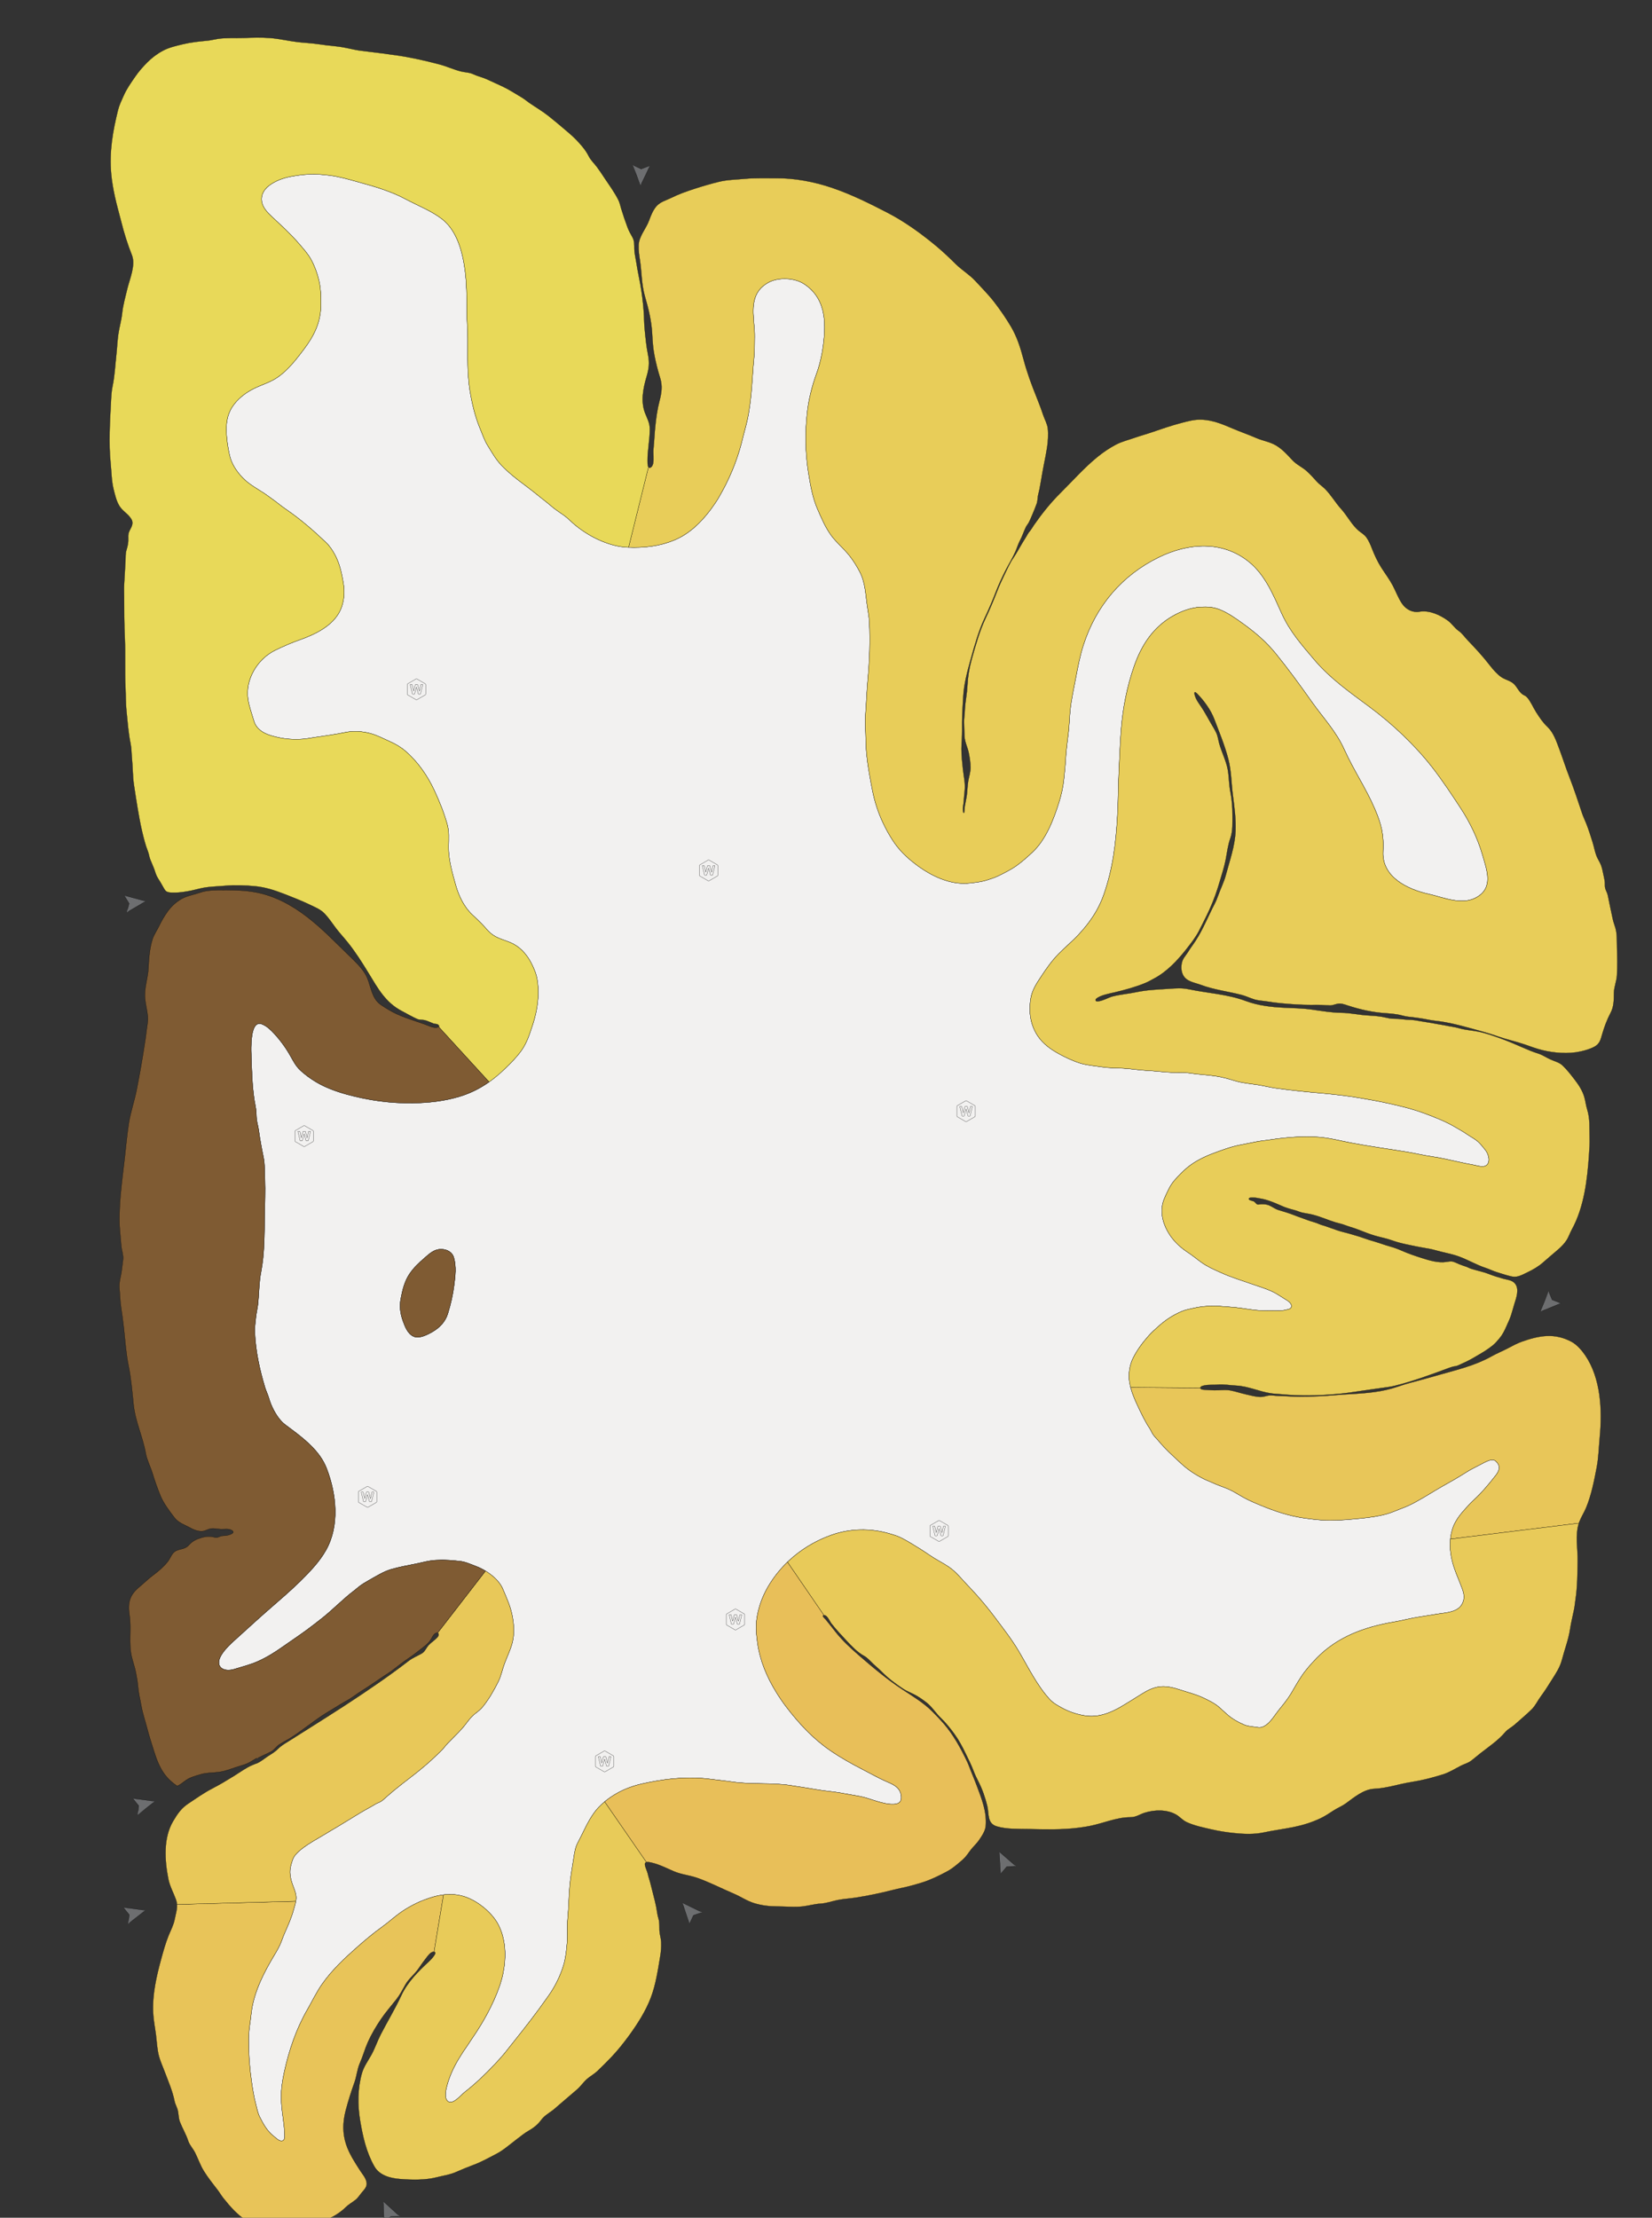 <svg xmlns="http://www.w3.org/2000/svg" viewBox="0 0 822 1103" id="slice-49" class="brain-slice">
<rect x="0" y="0" width="822" height="1103" fill="#333333" stroke="none"/>
<g transform="scale(0.016)">
<g id="278104257" order="11" parent_id="" graphic_group_label_id="265297119" graphic_group_label="Atlas - Human" sub_image_id="102291546" transform=" scale(7.0, 7.0)"><path id="278104258" parent_id="278104257" order="1426" structure_id="9219" d="    M6651.432,6495.077c-8.503-10.464-16.521-14.82-29.347-11.554c-17.942,4.57-35.858,15.257-52.149,23.717    c-18.692,9.708-38.904,19.582-56.635,30.99c-34.746,22.355-72.175,43.391-108.292,63.648    c-18.919,10.61-36.616,21.746-55.287,32.869c-40.289,24.002-79.131,47.861-123.478,63.965    c-21.228,7.708-41.502,17.264-63.754,23.762c-37.942,11.082-79.385,16.367-118.939,20.24c-44.859,4.394-88.613,8.821-134.727,8.79    c-40.752-0.027-78.963-5.111-118.803-10.774c-63.537-9.031-127.471-30.561-186.752-54.926    c-26.279-10.801-52.857-21.958-77.54-35.544c-23.177-12.756-45.607-27.857-69.749-38.228    c-23.476-10.083-46.79-16.936-70.483-28.311c-11.646-5.592-23.806-9.557-35.421-15.322    c-38.891-19.306-72.758-41.402-104.524-71.129c-17.215-16.11-34.705-31.932-51.593-48.389    c-15.104-14.718-29.789-29.913-43.239-46.172c-8.369-10.117-17.917-19.271-25.951-29.665    c-7.167-9.271-10.646-20.212-17.214-30.066c-21.127-31.706-37.239-66.37-53.558-100.87    c-16.071-33.979-29.638-67.144-35.976-104.069c-5.916-34.47,0.094-75.584,15.639-106.972    c18.112-36.573,43.091-69.677,70.153-100.293c12.95-14.65,26.772-26.5,41.269-39.696c30.582-27.838,66.19-51.618,104.087-67.458    c19.094-7.98,36.544-10.782,55.809-15.139c38.118-8.619,76.903-10.472,116.515-7.986c12.908,0.81,25.152,2.327,38.006,3    c37.527,1.965,75.009,9.149,112.861,13.846c25.346,3.145,50.793,2.913,76.363,2.909c20.85-0.003,42.322,1.867,62.769-3.303    c8.046-2.035,20.968-2.947,24.841-11.348c5.826-12.637-9.074-25.867-18.856-31.609c-23.84-13.995-45.462-30.335-71.073-41.499    c-25.073-10.93-51.191-18.996-76.99-27.969c-49.694-17.283-99.303-32.321-147.08-53.971    c-28.849-13.072-57.39-25.368-83.387-43.813c-21.449-15.219-41.241-32.132-63.537-46.63    c-17.949-11.672-35.424-25.989-50.303-41.369c-49.215-50.871-81.802-129.484-52.094-197.103    c11.469-26.106,25.337-58.094,44.532-79.887c17.433-19.793,35.74-39.156,56.061-56.025c33.143-27.514,71.86-47.105,111.941-62.371    c39.331-14.98,82.372-30.966,123.753-38.977c24.709-4.784,49.794-10.109,74.693-14.794c20.563-3.869,41.594-5.701,62.494-8.845    c68.693-10.332,141.207-16.092,210.644-11.291c47.728,3.32,96.753,16.249,143.724,25.295    c83.258,16.035,166.958,27.031,250.579,40.823c35.592,5.87,71.815,14.818,107.595,19.891    c41.495,5.883,82.287,15.641,123.179,24.648c20.488,4.514,41.018,8.871,61.693,12.446c21.368,3.696,59.161,19.062,68.809-11.02    c5.869-18.302-3.703-42.714-15.445-56.968c-9.365-11.369-19.938-25.103-30.896-34.826c-14.319-12.707-33.535-22.331-49.354-33.251    c-16.399-11.321-32.48-19.892-49.459-30.044c-44.604-26.669-95.053-46.134-143.537-64.028    c-51.226-18.906-106.688-31.787-158.943-43.455c-42.214-9.426-84.37-16.429-126.557-23.678    c-23.807-4.091-47.719-7.564-71.679-10.632c-31.019-3.971-62.127-7.221-93.281-9.923c-68.729-5.961-136.787-12.87-204.818-22.447    c-25.893-3.645-51.918-10.352-78.308-14.532c-35.199-5.577-72.228-8.257-106.171-18.95c-27.447-8.646-54.718-15.973-83.26-20.28    c-38.521-5.813-77.364-7.11-115.969-13.276c-25.598-4.088-52.536-1.434-78.537-2.742c-38.311-1.927-76.396-7.1-115.055-9.004    c-34.354-1.692-68.303-7.889-102.655-9.622c-30.178-1.522-62.19-1.075-92.235-5.776c-32.984-5.161-66.155-7.096-98.207-17.062    c-32.816-10.204-63.985-25.178-94.13-41.558c-35.637-19.365-69.491-43.738-92.729-77.556    c-23.793-34.627-35.99-76.595-35.986-118.544c0.002-19.434,1.166-39.227,5.411-58.229c7.683-34.39,27.54-62.945,46.61-91.914    c22.723-34.516,46.645-68.125,75.68-97.673c28.957-29.468,62.042-56.536,89.522-86.348c29.839-32.371,57.194-67.18,78.868-105.594    c12.665-22.448,23.367-45.982,31.911-70.3c40.375-114.911,54.225-226.838,60.98-351.98c3.764-69.718,3.683-139.396,7.089-207.884    c1.561-31.382,2.874-62.776,4.437-94.159c1.337-26.856,2.886-53.705,5.013-80.511c7.614-95.998,25.792-189.065,57.468-280.097    c32.649-93.83,84.274-173.324,172.418-223.58c36.454-20.784,79.802-37.06,122.083-39.39c30.568-1.685,57.611-0.289,86.358,11.337    c36.917,14.931,69.86,38.421,102.003,61.537c54.969,39.53,103.701,80.849,147.311,134.585    c55.584,68.491,107.505,139.831,158.361,211.872c52.041,73.719,108.782,131.954,145.625,213.956    c40.447,90.023,96.754,172.671,135.788,264.224c29.234,68.571,40.043,113.686,36.209,188.363    c-5.812,113.269,108.8,167.828,203.032,188.699c63.568,14.08,144.848,50.708,209.69,15.838    c78.955-42.459,49.222-119.886,28.519-190.815c-21.194-72.609-54.922-142.788-96.301-206.027    c-39.754-60.756-81.887-124.619-126.646-181.895c-78.298-100.191-177.429-193.438-279.354-269.005    c-85.334-63.266-173.879-125.396-242.979-206.84c-57.484-67.752-109.796-126.441-146.633-207.809    c-37.301-82.391-73.149-170.615-145.496-229.078c-117.924-95.294-269.466-83.759-399.945-20.163    c-164.022,79.944-278.92,215.856-334.945,389.129c-15.09,46.67-24.543,94.875-33.46,143.031    c-8.829,47.682-20.018,95.397-25.177,143.649c-3.542,33.12-4.139,66.489-7.837,99.602c-4.449,39.846-10.66,79.497-12.611,119.588    c-1.464,30.08-5.004,60.198-7.978,90.001c-3.423,34.296-10.735,68.011-20.948,100.912    c-24.158,77.825-58.528,168.583-119.807,225.085c-22.03,20.313-42.734,39.27-67.271,56.995    c-26.808,19.365-54.96,33.139-85.02,47.809c-15.16,7.398-32.658,12.706-48.954,17.974c-22.881,7.395-49.871,10.375-73.761,13.266    c-89.285,10.802-177.092-33.195-246.245-86.324c-17.941-13.784-35.058-28.585-51.032-44.614    c-18.22-18.282-34.438-38.607-48.376-60.307c-15.653-24.37-29.696-49.728-42.038-75.929c-21.568-45.79-37.36-94.305-47.032-143.98    c-10.031-51.521-20.192-104.836-25.579-157.027c-2.973-28.806-3.6-58.202-4.453-87.036c-0.963-32.525-2.93-65.114-0.514-97.624    c3.687-49.607,5.27-99.24,9.835-148.824c7.823-84.909,11.032-171.737,6.949-256.921c-1.131-23.596-5.529-47.159-9.083-70.482    c-8.105-53.194-8.109-103.793-33.478-152.971c-12.612-24.451-27.735-48.65-44.689-70.388c-25.11-32.194-57.5-58.048-81.692-90.741    c-25.771-34.827-43.29-76.335-60.598-115.838c-22.879-52.217-32.179-107.808-41.206-164.085    c-14.114-87.993-15.188-180.745-5.004-269.071c6.533-56.666,20.864-114.826,40.498-168.327    c21.48-58.531,32.762-125.382,35.863-187.526c2.532-50.734-3.199-103.955-29.066-148.65    c-15.099-26.089-36.557-47.813-61.837-64.135c-43.037-27.784-114.332-30.644-159.383-5.681    c-15.301,8.478-30.218,20.275-40.689,34.341c-43.629,58.612-17.892,140.179-19.197,206.918    c-0.595,30.409,0.076,61.569-2.871,92.028c-10.364,107.138-9.767,210.189-39.308,315.193    c-6.272,22.295-11.326,44.902-17.223,67.295c-21.818,82.85-55.945,162.722-99.075,236.688    c-11.186,19.184-23.682,37.505-36.988,55.273c-42.364,56.572-94.352,107.585-160.453,135.255    c-67.41,28.217-137.936,35.759-209.723,32.377c-38.827-1.829-76.77-12.248-112.588-26.931    c-42.041-17.233-83.485-42.517-118.607-71.316c-16.917-13.872-31.72-30.055-49.444-42.971    c-18.653-13.593-38.517-25.412-55.919-40.687c-16.083-14.116-32.802-26.521-49.238-39.77    c-23.808-19.192-47.185-38.027-71.79-56.173c-34.967-25.787-69.326-52.778-99.619-84.036    c-26.579-27.425-43.387-58.098-63.404-90.275c-14.357-23.079-23.624-50.921-34.214-76.529    c-22.068-53.361-35.754-112.023-44.986-169.17c-2.669-16.525-4.166-33.361-5.706-50.065c-7.341-79.545-0.192-160.764-5.519-241.04    c-1.495-22.53-1.721-45.122-1.684-67.694c0.048-29.057-0.541-58.098-1.618-87.134c-1.03-27.774-3.017-55.626-6.501-83.202    c-10.26-81.203-34.271-177.488-102.054-230.504c-46.968-36.735-108.361-59.931-159.621-87.522    c-67.63-36.403-140.447-57.26-214.152-77.486c-41.986-11.521-83.738-23.871-127.083-29.241    c-29.419-3.645-59.145-6.333-88.813-4.944c-27.224,1.274-55.175,5.115-81.949,10.137c-34.116,6.4-69.392,18.96-97.161,40.24    c-22.213,17.023-36.901,41.281-32.643,69.954c4.211,28.349,26.691,50.96,46.76,69.681    c40.892,38.144,82.445,75.803,118.349,117.742c19.869,23.208,39.755,44.687,54.572,71.571    c15.358,27.866,26.954,60.48,34.369,91.344c9.01,37.499,9.12,74.846,8.685,113.098c-0.86,75.522-31.018,134.823-75.485,193.662    c-12.538,16.59-25.021,33.309-38.349,49.274c-24.052,28.813-50.077,55.974-81.375,76.979    c-32.604,21.881-71.052,31.892-105.742,49.802c-36.152,18.665-69.758,44.939-92.313,79.191    c-24.66,37.45-28.541,78.926-25.909,122.654c1.833,30.467,6.736,60.635,13.159,90.45c8.456,39.258,31.146,73.824,59.26,102.731    c27.399,28.171,61.842,46.681,93.757,67.478c12.378,8.065,23.911,17.087,35.994,25.579c21.311,14.977,40.903,31.899,62.493,46.577    c63.435,43.126,122.47,94.727,178.02,147.619c16.13,15.358,30.228,37.231,40.521,56.847    c19.31,36.798,28.793,80.265,35.627,120.983c6.996,41.687,4.417,86.213-14.337,124.903    c-32.242,66.516-108.965,103.957-175.094,127.489c-38.05,13.541-78.161,30.384-114.329,48.4    c-77.753,38.731-132.62,129.068-119.626,216.317c4.617,30.999,15.431,60.594,24.216,90.551    c5.581,19.029,11.133,30.264,25.658,43.734c14.938,13.853,33.667,22.009,52.952,27.874    c51.364,15.619,107.82,20.829,160.906,12.902c11.257-1.681,22.245-3.544,33.219-5.222c24-3.67,48.311-6.661,72.277-10.805    c20.542-3.552,40.969-6.584,61.32-10.917c37.722-8.032,76.894-5.567,113.984,4.504c29.04,7.884,55.611,22.193,82.999,34.293    c26.32,11.627,50.381,25.259,72.293,44.097c54.301,46.684,97.814,109.405,127.861,174.033    c22.867,49.184,42.275,97.29,57.125,149.433c9.234,32.426,6.827,65.196,6.11,98.397c-1.245,57.682,16.438,117.599,31.756,172.665    c13.236,47.581,37.252,98.095,74.301,132.309c12.51,11.553,24.369,23.253,36.771,35.259    c18.507,17.916,33.613,39.987,55.068,54.691c27.33,18.73,63.457,24.659,92.725,40.825c37.694,20.82,65.039,56.655,82.938,95.659    c9.688,21.113,16.711,38.506,20.481,61.492c3.693,22.515,4.938,45.399,4.204,68.193c-1.478,45.949-10.889,91.492-25.336,135.053    c-13.152,39.656-24.462,76.875-49.021,111.349c-21.147,29.685-46.985,55.717-73.206,80.888    c-59.86,57.461-121.67,99.161-201.676,123.522c-66.455,20.23-137.377,28.093-206.633,29.135    c-100.288,1.509-197.955-12.016-294.533-38.602c-24.704-6.801-49.14-14.68-72.932-24.212    c-21.094-8.452-41.706-18.185-61.318-29.683c-26.065-15.282-53.703-35.237-75.24-56.381    c-17.415-17.098-28.366-38.353-40.17-59.433c-19.998-35.712-44.207-69.156-71.905-99.307    c-15.404-16.768-33.609-34.598-55.266-42.907c-43.051-16.519-46.285,63.612-47.554,89.199    c-0.919,18.512-0.396,36.831,0.245,55.384c2.19,63.406,3.838,129.188,13.396,191.957c2.212,14.532,5.707,28.852,7.563,43.441    c1.941,15.256,0.913,30.704,3.23,45.932c2.376,15.621,6.789,30.862,8.964,46.523c5.452,39.256,12.764,79.863,20.898,118.664    c6.443,30.734,5.221,65.577,6.374,96.9c1.98,53.81-0.201,107.572-1.109,161.38c-1.406,83.323-0.222,169.169-16.208,251.293    c-8.836,45.394-8.498,91.563-12.999,137.978c-2.154,22.206-7.87,43.314-10.034,65.524c-2.085,21.4-5.331,41.948-4.451,63.516    c3.418,83.856,21.129,165.418,45.398,245.919c4.695,15.571,11.891,29.296,16.516,45.049c5.669,19.312,13.148,38.136,22.541,55.943    c11.47,21.746,29.495,48.138,49.75,63.313c55.241,41.392,115.036,83.513,155.669,140.803    c12.113,17.079,22.152,35.584,29.645,55.144c43.191,112.75,58.404,252.453-3.244,361.989    c-15.026,26.695-33.531,51.264-53.662,74.299c-77.207,88.346-170.888,161.173-257.395,239.883    c-32.794,29.84-65.821,59.422-98.621,89.255c-22.416,20.389-86.741,79.862-60.035,114.536    c13.826,17.951,42.423,16.511,61.833,10.636c34.729-10.518,71.524-19.855,105.245-34.804    c39.13-17.347,75.514-40.194,110.429-64.812c34.535-24.35,69.886-47.708,103.995-72.661c23.966-17.532,47.955-36.17,71.194-54.508    c48.979-38.648,92.751-85.168,141.805-121.958c7.366-5.524,14.152-11.876,21.381-17.528c13.762-10.76,29.25-20.09,44.476-28.547    c30.773-17.093,63.58-38.219,97.434-48.326c36.569-10.918,75.071-17.55,112.458-25.098c29.938-6.043,57.58-14.717,88.48-15.858    c25.776-0.953,51.194-0.816,76.683,1.555c9.121,0.849,18.24,1.927,27.448,2.805c26.246,2.506,46.203,12.63,70.642,21.552    c45.923,16.766,102.677,55.632,121.97,102.109c15.775,38.003,32.24,72.703,40.669,113.177    c8.729,41.913,11.911,85.371,0.835,127.182c-8.395,31.691-23.279,61.085-34.552,91.758c-9.856,26.819-14.599,53.702-27.491,79.688    c-18.836,37.964-40.868,76.22-67.389,109.487c-10.968,13.759-23.158,22.813-36.642,33.301    c-23.004,17.884-38.445,44.924-57.936,66.354c-19.914,21.896-42.516,43.372-62.294,64.067    c-11.801,12.348-21.06,26.229-33.678,37.815c-14.057,12.909-27.48,26.488-41.677,39.267    c-28.764,25.891-58.731,50.426-89.441,73.969c-24.797,19.011-49.95,38.379-73.981,58.279    c-10.029,8.306-19.854,17.185-29.974,25.478c-8.973,7.353-16.858,16.38-26.691,22.64c-8.589,5.467-18.054,7.861-26.889,13.361    c-21.758,13.545-44.844,24.802-66.659,38.251c-56.16,34.622-112.925,68.982-168.732,101.938    c-27.956,16.509-58.115,33.4-83.792,52.5c-13.191,9.812-25.99,20.75-36.384,33.549c-10.812,13.312-13.074,25.682-17.818,41.159    c-9.628,31.41-4.086,61.43,7.209,91.855c6.97,18.773,15.928,39.208,14.938,59.657c-0.803,16.562-6.689,32.678-10.938,48.561    c-9.473,35.409-24.92,70.353-40.019,104.229c-7.924,17.777-13.477,36.961-21.69,54.268c-10.082,21.243-21.417,39.105-33.186,59.09    c-38.252,64.957-73.004,134.842-88.137,208.805c-4.431,21.655-6.237,43.737-9.231,65.611c-3.916,28.609-7.983,57.401-7.977,86.992    c0.013,62.091,4.312,124.011,13.224,185.513c4.813,33.216,10.304,68.341,19.039,100.728c5.197,19.27,7.826,36.702,16.746,54.773    c15.392,31.184,33.808,64.478,62.491,86.376c9.536,7.28,22.243,21.999,35.925,20.798c16.69-1.468,12.547-24.813,12.06-36.606    c-0.96-23.259-3.947-46.373-7.079-69.421c-5.294-38.966-9.608-77.213-6.733-116.604c2.09-28.635,6.966-56.959,13.101-84.982    c20.894-95.457,53.067-189.915,101.978-274.8c21.762-37.799,40.289-77.431,65.427-113.223    c44.534-63.406,98.249-113.477,155.995-164.527c35.691-31.553,72.239-62.22,110.958-90.018    c30.263-21.728,57.363-47.278,88.317-68.267c20.317-13.775,42.225-26.271,64.354-36.877    c23.931-11.469,49.761-21.034,75.257-28.329c45.445-13.001,93.854-15.638,139.182-0.652    c56.038,18.526,118.247,68.245,146.881,120.205c36.087,65.483,37.942,147.128,23.692,218.881    c-8.151,41.045-23.292,81.36-40.322,119.537c-17.692,39.661-38.391,78.09-60.737,114.475    c-11.271,18.354-23.396,37.365-36.151,55.557c-6.505,9.277-12.251,19.005-18.854,28.473c-14.47,20.747-28.56,41.894-41.595,63.573    c-23.088,38.397-42.197,79.973-53.052,123.573c-4.381,17.599-11.068,46.616,2.927,62.283    c20.875,23.369,61.164-26.269,74.753-36.826c48.129-37.393,92.098-79.385,133.982-123.612    c17.557-18.539,35.96-38.76,52.015-59.039c50.192-63.399,101.242-126.493,149.059-191.888    c13.607-18.608,27.032-37.35,40.309-56.195c28.482-40.429,51.505-87.015,65.945-134.355c10.076-33.034,12.839-65.9,15.909-100.041    c3.24-36.034-0.671-72.326,2.676-108.386c4.566-49.183,4.875-98.464,9.321-147.589c3.664-40.482,11.231-79.459,17.083-119.082    c3.842-26.014,7.091-48.85,19.773-72.031c17.947-32.809,32.093-67.135,51.161-99.392c10.958-18.538,23.609-37.381,38.173-52.958    c41.907-44.824,98.784-77.969,157.078-96.331c23.819-7.503,48.344-12.636,72.819-17.472    c89.164-17.616,180.502-25.455,270.91-13.006c31.317,4.313,62.941,7.08,94.008,11.729c86.454,12.935,174.336,2.564,260.49,16.01    c39.51,6.166,79.083,11.958,118.455,18.971c34.545,6.154,68.84,8.037,103.475,14.323c27.932,5.069,55.935,9.738,83.872,14.783    c25.928,4.682,49.924,14.36,75.152,21.681c25.495,7.397,49.994,14.5,76.549,13.488c27.244-1.038,37.56-14.906,32.477-41.682    c-7.083-37.318-40.611-48.16-70.852-61.649c-34.061-15.193-66.446-33.899-99.62-50.88    c-48.323-24.735-97.414-52.187-142.786-83.303c-78.296-53.696-139.239-119.5-196.755-194.641    c-16.114-21.047-30.968-43.191-44.889-65.739c-41.429-67.104-71.8-139.649-82.78-218.124c-5.591-39.962-8.714-76.988-1.79-116.931    c8.075-46.586,24.526-91.539,48.36-132.369c62.932-107.809,163.498-187.739,280.683-229.538    c83.794-29.889,173.98-31.332,259.251-6.634c20.561,5.956,37.489,10.995,56.668,21.054c13.577,7.12,26.625,14.546,39.755,22.481    c28.34,17.126,55.874,34.157,83.072,53.022c26.672,18.499,56.622,32.735,83.222,50.719c33.52,22.663,56.816,53.63,84.271,82.148    c14.194,14.744,28.095,29.772,41.692,45.068c27.214,30.609,53.229,62.297,77.787,95.077    c37.328,49.824,76.503,99.746,107.943,152.95c42.278,71.541,79.971,150.219,136.288,212.144    c17.467,19.208,38.756,30.261,61.005,42.12c30.417,16.211,66.499,27.554,101.014,32.328c35.304,4.885,70.683-1.712,103.59-14.721    c22.457-8.878,43.811-20.379,64.381-32.98c26.533-16.254,52.74-32.17,78.905-48.791c25.818-16.399,54.88-31.046,85.868-33.364    c30.439-2.277,60.165,5.998,89.032,15.493c31.131,10.239,63.293,18.182,93.272,31.625c25.721,11.533,58.34,27.49,79.189,46.66    c10.409,9.57,20.478,18.389,31.002,27.997c22.306,20.363,51.217,36.86,78.777,48.213c19.306,7.951,40.074,7.808,59.943,11.369    c14.168,2.54,27.425-4.002,38.424-12.364c22.244-16.912,36.947-43.177,54.313-64.696c18.913-23.438,38.223-46.51,53.778-72.383    c15.472-25.732,29.913-52.073,46.581-77.075c19.246-28.869,43.689-56.385,67.853-81.199    c93.043-95.551,213.853-138.641,342.569-160.621c39.509-6.747,77.27-17.143,116.984-23.033    c25.786-3.824,51.86-8.286,77.525-12.461c36.114-5.875,88.469-6.792,108.729-43.532c17.381-31.518,4.961-58.864-7.102-89.456    c-12.805-32.475-27.117-64.548-35.618-98.517c-11.908-47.588-14.813-93.919-0.963-142.006    c3.811-13.229,8.799-24.558,15.719-37.032c11.709-21.109,25.843-37.652,41.83-55.532c11.988-13.408,23.494-26.255,36.949-38.562    c18.998-17.376,37.007-36.447,53.872-55.891c15.758-18.168,30.53-36.031,44.894-54.763    C6658.658,6533.662,6667.492,6514.843,6651.432,6495.077z M2017.733,5705.09c-5.398,43.568-15.205,86.51-28.211,128.422    c-11.276,36.338-36.474,62.13-68.522,80.74c-21.644,12.567-58.425,31.571-83.464,20.472c-26.258-11.64-38.37-43.652-47.389-68.785    c-11.578-32.26-16.01-63.938-9.622-97.889c7.096-37.704,15.963-75.456,36.945-108.117c18.663-29.05,44.291-52.735,70.21-75.185    c21.895-18.964,42.117-37.998,72.727-37.402c25.323,0.494,48.868,11.938,56.085,38.17    C2027.58,5625.824,2022.826,5663.988,2017.733,5705.09z" style="stroke:black;fill:#f2f1f0"/></g>
<g id="278104259" order="12" parent_id="" graphic_group_label_id="266932194" graphic_group_label="Atlas - Human Gyri" sub_image_id="102291546" transform=" scale(7.0, 7.0)"><path id="278104262" parent_id="278104259" order="6" structure_id="4054" d="    M3411.866,7046.396c-23.834,40.83-40.286,85.783-48.36,132.369c-6.924,39.942-3.801,76.969,1.79,116.931    c10.979,78.475,41.351,151.02,82.78,218.124c13.92,22.548,28.775,44.692,44.889,65.739    c57.516,75.141,118.459,140.944,196.755,194.641c45.372,31.116,94.462,58.567,142.786,83.303    c33.174,16.98,65.56,35.687,99.62,50.88c30.24,13.489,63.769,24.331,70.852,61.649c5.083,26.775-5.232,40.644-32.477,41.682    c-26.555,1.012-51.054-6.091-76.549-13.488c-25.229-7.32-49.225-16.999-75.152-21.681c-27.937-5.045-55.939-9.714-83.872-14.783    c-34.635-6.286-68.93-8.169-103.475-14.323c-39.372-7.013-78.945-12.805-118.455-18.971    c-86.154-13.445-174.036-3.075-260.49-16.01c-31.067-4.648-62.691-7.416-94.008-11.729c-90.408-12.449-181.746-4.61-270.91,13.006    c-24.475,4.836-49,9.969-72.819,17.472c-45.999,14.489-91.108,38.189-128.683,69.563l185.677,268.743    c7.142-2.139,18.005,0.955,23.255,2.143c33.688,7.625,65.845,24.17,97.359,37.842c34.867,15.128,70.577,17.605,106.063,30.105    c54.933,19.35,107.771,46.921,161.321,69.659c30.828,13.091,58.443,32.44,90.513,42.272    c32.701,10.026,67.391,14.42,101.544,14.387c37.855-0.036,76.596,4.411,114.368,0.078c26.554-3.045,52.342-10.895,78.658-12.384    c26.542-1.503,49.666-10.249,75.123-15.626c26.567-5.613,54.72-6.821,81.619-11.02c54.132-8.448,109.818-19.97,163.416-33.694    c30.229-7.74,61.831-13.06,91.656-21.767c13.211-3.857,27.334-7.708,41.227-12.084c37.347-11.764,76.622-30.941,110.94-49.602    c24.764-13.465,45.931-32.201,67.467-50.869c14.319-12.41,24.792-28.195,35.971-43.309c11.018-14.897,25.524-27.074,36.043-42.184    c12.866-18.483,29.45-42.428,31.264-65.604c5.014-64.072-18.368-120.335-40.064-178.82c-8.262-22.271-17.412-43.722-26.261-65.738    c-5.434-13.52-10.156-27.534-16.278-40.308c-28.963-60.429-60.831-119.316-105.499-170.694    c-15.586-17.927-32.153-34.902-48.917-51.797c-38.635-38.935-87.271-68.004-132.665-97.824    c-68.401-44.934-134.277-100.165-195.277-153.157c-36.383-31.606-71.879-64.47-101.833-102.218    c-14.636-18.444-29.265-37.588-44.344-55.591c-3.98-4.753-19.464-17.32-8.86-18.968c0.367-0.057,0.729-0.08,1.091-0.101    l-162.059-236.336C3465.042,6968.62,3435.74,7005.496,3411.866,7046.396z" style="stroke:black;fill:#e8bf59"/><path id="278104266" parent_id="278104259" order="21" structure_id="4048" d="    M775.957,8522.576c-5.287,27.063-17.416,48.327-27.437,73.363c-13.676,34.167-23.33,69.279-33.018,104.736    c-20.6,75.398-39.285,156.303-35.31,237.698c1.592,32.591,8.206,64.405,12.349,96.681c4.197,32.691,5.11,65.966,14.018,97.887    c6.253,22.406,16.59,44.568,24.692,66.438c15.984,43.145,35.053,85.526,43.83,130.167c3.083,15.68,11.46,27.853,14.888,43.532    c3.574,16.347,3.018,33.689,9.105,49.467c11.193,29.008,27.356,54.953,36.782,84.262c6.035,18.766,21.765,34.744,30.771,52.799    c13.255,26.573,23.068,55.731,38.577,80.805c18.351,29.668,40.237,57.022,61.505,84.607c9.207,11.94,16.285,24.654,25.521,36.209    c32.136,40.202,64.005,76.383,108.09,103.375c33.291,20.383,71.298,38.174,110.843,40.389    c38.469,2.154,71.661-5.342,109.602-11.094c74.796-11.34,161.25-38.814,215.958-92.73c12.718-12.533,28.584-20.947,42.496-31.961    c12.141-9.613,19.014-21.852,28.954-33.575c13.627-16.071,25.791-27.722,19.439-50.069c-5.155-18.137-18.683-32.937-28.642-48.517    c-23.028-36.026-46.845-72.252-60.626-113.048c-17.185-50.877-15.71-100.361-2.317-152.003    c10.776-41.552,24.326-84.261,38.929-124.612c9.811-27.111,11.919-58.637,24.002-85.777    c13.438-30.185,21.755-62.268,35.309-92.609c16.028-35.88,36.19-69.705,58.124-102.256c21.327-31.65,45.611-58.786,68.944-88.593    c16.089-20.554,26.967-42.403,39.563-64.641c15.457-27.286,40.584-45.431,58.143-71.014c11.14-16.231,22.746-32.919,34.948-48.28    c7.301-9.191,19.493-27.142,32.834-26.865c0.542,0.012,1.039,0.051,1.511,0.105l42.11-253.539    c-15.134,1.79-30.163,4.904-44.88,9.115c-25.496,7.295-51.326,16.86-75.257,28.329c-22.129,10.605-44.037,23.102-64.354,36.877    c-30.955,20.988-58.054,46.539-88.317,68.267c-38.719,27.798-75.267,58.465-110.958,90.018    c-57.746,51.051-111.461,101.121-155.995,164.527c-25.139,35.792-43.666,75.424-65.427,113.223    c-48.911,84.885-81.084,179.343-101.978,274.8c-6.134,28.023-11.011,56.348-13.101,84.982    c-2.875,39.392,1.438,77.639,6.733,116.604c3.131,23.048,6.119,46.162,7.079,69.421c0.487,11.793,4.63,35.139-12.06,36.606    c-13.682,1.201-26.39-13.518-35.925-20.798c-28.683-21.898-47.099-55.192-62.491-86.376c-8.92-18.071-11.549-35.504-16.746-54.773    c-8.735-32.387-14.225-67.512-19.039-100.728c-8.913-61.502-13.211-123.422-13.224-185.513    c-0.007-29.591,4.061-58.383,7.977-86.992c2.994-21.874,4.801-43.956,9.231-65.611c15.133-73.963,49.885-143.848,88.137-208.805    c11.769-19.984,23.104-37.847,33.186-59.09c8.214-17.307,13.767-36.49,21.69-54.268c15.099-33.876,30.546-68.819,40.019-104.229    c3.233-12.086,7.409-24.309,9.577-36.758l-528.282,14.051C787.482,8478.568,780.32,8500.244,775.957,8522.576z" style="stroke:black;fill:#e8c459"/><path id="278104269" parent_id="278104259" order="30" structure_id="4045" d="    M7016.332,6759.016c8.016-21.814,20.76-40.898,29.745-62.112c23.528-55.557,36.461-121.749,47.772-180.898    c8.333-43.569,9.264-89.729,13.578-134.982c11.367-119.184,4.896-260.894-64.873-362.968    c-14.774-21.615-36.617-46.949-60.002-59.607c-75.828-41.048-144.396-28.213-221.932-0.765    c-21.188,7.501-42.873,19.452-63.136,30.052c-23.219,12.146-47.796,22.022-70.692,34.835    c-73.969,41.388-151.291,59.055-231.814,82.097c-44.514,12.74-88.267,24.745-133.132,36.553    c-27.222,7.164-53.109,17.211-80.111,24.801c-64.937,18.251-133.476,21.753-200.414,25.573    c-12.986,0.741-28.47,1.694-44.855,3.142c-54.524,4.818-109.278,7.235-163.589,7.235c-32.019,0-63.934-3.065-95.937-3.623    c-12.915-0.226-26.45-3.189-39.177-1.732c-12.374,1.418-24.169,6.585-36.754,6.486c-21.896-0.171-43.899-6.563-65.12-11.307    c-23.646-5.286-47.188-13.506-70.56-17.758c-23.127-4.208-47.794,0.092-71.64-0.536c-13.021-0.344-25.781-1.384-39.044-2.125    c-5.667-0.318-20.802,0.444-21.633-7.693c-0.017-0.161-0.017-0.316-0.021-0.473l-310.063-2.422    c7.24,28.103,18.363,54.462,31.067,81.322c16.318,34.5,32.431,69.164,53.558,100.87c6.567,9.854,10.047,20.795,17.214,30.066    c8.034,10.394,17.582,19.548,25.951,29.665c13.45,16.259,28.135,31.454,43.239,46.172c16.888,16.457,34.378,32.278,51.593,48.389    c31.767,29.727,65.634,51.823,104.524,71.129c11.615,5.766,23.774,9.73,35.421,15.322c23.693,11.375,47.008,18.228,70.483,28.311    c24.142,10.37,46.572,25.472,69.749,38.228c24.683,13.586,51.261,24.743,77.54,35.544    c59.281,24.365,123.215,45.895,186.752,54.926c39.84,5.663,78.051,10.747,118.803,10.774c46.113,0.031,89.867-4.396,134.727-8.79    c39.555-3.873,80.997-9.158,118.939-20.24c22.252-6.498,42.526-16.054,63.754-23.762c44.347-16.104,83.188-39.963,123.478-63.965    c18.671-11.123,36.368-22.259,55.287-32.869c36.117-20.258,73.546-41.293,108.292-63.648c17.73-11.408,37.942-21.282,56.635-30.99    c16.291-8.46,34.207-19.146,52.149-23.717c12.825-3.267,20.844,1.09,29.347,11.554c16.061,19.766,7.227,38.585-6.615,56.637    c-14.363,18.731-29.136,36.595-44.894,54.763c-16.865,19.443-34.874,38.515-53.872,55.891    c-13.455,12.307-24.961,25.153-36.949,38.562c-15.987,17.88-30.121,34.423-41.83,55.532c-6.92,12.475-11.908,23.804-15.719,37.032    c-3.959,13.745-6.543,27.347-7.945,40.875l571.051-70.521C7015.189,6762.229,7015.743,6760.618,7016.332,6759.016z" style="stroke:black;fill:#e8c659"/><path id="278104267" parent_id="278104259" order="36" structure_id="4901" d="    M2274.72,7169.384c-8.43-40.474-24.895-75.174-40.669-113.177c-13.239-31.893-44.118-60.199-77.031-80.242l-212.576,275.016    c5.583,2.069,5.843,11.479-0.688,18.878c-11.565,13.101-26.811,22.208-38.821,34.837c-11.696,12.299-16.607,29.503-32.186,38.165    c-20.723,11.521-40.036,19.021-59.149,33.811c-21.905,16.949-44.108,33.51-66.516,49.787    c-45.724,33.214-92.316,65.214-139.198,96.767c-104.415,70.272-211.598,136.351-317.807,203.851    c-18.873,11.994-39.095,22.69-54.959,38.747c-13.842,14.01-29.331,22.723-45.943,33.359c-3.052,1.954-7.024,4.847-11.623,8.196    c-16.173,11.78-30.811,21.868-42.376,24.664c-4.45,2.021-9.306,3.728-13.146,5.343c-29.046,12.217-55.931,32.27-82.723,48.854    c-31.137,19.273-62.486,38.277-95.063,55.041c-38,19.555-72.22,43.895-107.651,67.516c-31.747,21.164-47.665,44.748-67.413,77.994    c-44.445,74.826-37.931,173.908-21.356,257.692c6.262,31.653,23.245,61.827,34.094,92.121c2.419,6.755,3.673,13.478,4.118,20.19    l528.282-14.051c0.681-3.911,1.169-7.844,1.361-11.803c0.991-20.449-7.968-40.884-14.938-59.657    c-11.295-30.426-16.837-60.445-7.209-91.855c4.745-15.478,7.007-27.848,17.818-41.159c10.394-12.799,23.192-23.737,36.384-33.549    c25.677-19.1,55.836-35.991,83.792-52.5c55.808-32.956,112.572-67.316,168.732-101.938c21.815-13.449,44.901-24.706,66.659-38.251    c8.834-5.5,18.299-7.895,26.889-13.361c9.833-6.26,17.719-15.287,26.691-22.64c10.119-8.293,19.944-17.172,29.974-25.478    c24.032-19.9,49.184-39.269,73.981-58.279c30.709-23.543,60.677-48.078,89.441-73.969c14.197-12.778,27.62-26.357,41.677-39.267    c12.619-11.587,21.877-25.468,33.678-37.815c19.779-20.695,42.38-42.172,62.294-64.067c19.491-21.431,34.932-48.471,57.936-66.354    c13.484-10.487,25.674-19.542,36.642-33.301c26.521-33.268,48.553-71.523,67.389-109.487    c12.892-25.985,17.635-52.868,27.491-79.688c11.272-30.673,26.157-60.066,34.552-91.758    C2286.63,7254.755,2283.449,7211.297,2274.72,7169.384z" style="stroke:black;fill:#e8c859"/><path id="278104268" parent_id="278104259" order="39" structure_id="4060" d="    M7014.658,6763.847l-571.051,70.521c-3.503,33.801,0.404,67.146,8.908,101.131c8.501,33.969,22.813,66.042,35.618,98.517    c12.063,30.592,24.482,57.938,7.102,89.456c-20.261,36.74-72.615,37.657-108.729,43.532c-25.665,4.175-51.739,8.637-77.525,12.461    c-39.715,5.891-77.476,16.286-116.984,23.033c-128.717,21.98-249.526,65.07-342.569,160.621    c-24.163,24.814-48.606,52.33-67.853,81.199c-16.668,25.002-31.109,51.343-46.581,77.075    c-15.556,25.873-34.865,48.944-53.778,72.383c-17.365,21.52-32.068,47.784-54.313,64.696    c-10.999,8.362-24.256,14.904-38.424,12.364c-19.869-3.562-40.638-3.418-59.943-11.369c-27.561-11.353-56.472-27.85-78.777-48.213    c-10.524-9.608-20.593-18.427-31.002-27.997c-20.85-19.17-53.469-35.127-79.189-46.66c-29.979-13.443-62.142-21.386-93.272-31.625    c-28.867-9.495-58.593-17.771-89.032-15.493c-30.988,2.318-60.05,16.965-85.868,33.364    c-26.165,16.621-52.372,32.537-78.905,48.791c-20.57,12.602-41.924,24.103-64.381,32.98    c-32.907,13.009-68.286,19.605-103.59,14.721c-34.515-4.774-70.597-16.117-101.014-32.328    c-22.249-11.859-43.538-22.912-61.005-42.12c-56.317-61.925-94.01-140.603-136.288-212.144    c-31.44-53.204-70.615-103.126-107.943-152.95c-24.559-32.78-50.573-64.468-77.787-95.077    c-13.598-15.296-27.498-30.324-41.692-45.068c-27.455-28.519-50.752-59.485-84.271-82.148c-26.6-17.983-56.55-32.22-83.222-50.719    c-27.198-18.865-54.732-35.896-83.072-53.022c-13.13-7.936-26.178-15.361-39.755-22.481    c-19.179-10.059-36.107-15.098-56.668-21.054c-85.271-24.698-175.457-23.255-259.251,6.634    c-72.729,25.941-139.045,66.582-193.947,119.448l162.059,236.336c14.644-0.849,25.3,27.166,32.425,36.32    c20.457,26.282,42.857,50.25,65.63,74.542c23.753,25.338,49.58,53.302,79.907,69.903c16.07,8.798,27.359,22.958,40.505,35.276    c12.771,11.966,25.956,22.754,38.499,35.489c27.729,28.154,61.466,53.489,94.454,75.159    c19.836,13.031,41.621,20.064,61.647,31.926c8.24,4.88,15.846,9.959,23.722,15.469c8.301,5.808,16.054,11.475,23.771,18.031    c21.975,18.67,37.076,43.811,57.716,63.361c22.127,20.961,43.021,47.273,60.995,71.886c19.443,26.623,34.663,55.234,49.039,84.989    c12.305,25.467,25.739,51.487,35.64,78.008c6.325,16.944,13.835,32.533,22.006,48.412c17.168,33.365,30.616,72.107,39.339,108.607    c8.43,35.271-1.393,77.211,41.863,90.32c43.918,13.31,96.363,11.141,141.876,12.085c74.628,1.536,149.29,3.718,223.349-5.955    c16.48-2.152,33.387-4.774,49.162-7.868c58.104-11.395,119.248-38.824,178.826-38.664c26.519,0.071,40.724-12.379,64.162-19.821    c43.256-13.734,97.918-15.351,138.539,7.319c18.019,10.055,28.819,25.219,48.621,34.393    c34.026,15.763,72.48,23.375,109.015,31.918c33.94,7.937,68.479,13.144,103.134,16.73c43.826,4.537,87.998,6.072,130.46-3.064    c44.134-9.498,88.642-14.904,132.813-23.977c42.581-8.744,79.91-20.422,119.392-39.013c21.007-9.892,40.02-23.33,59.574-35.717    c16.453-10.423,35.2-17.823,50.919-29.157c37.476-27.023,80.075-63.746,127.554-65.885c56.092-2.525,108.544-21.16,163.68-29.801    c49.41-7.743,93.741-19.2,141.41-34.072c29.636-9.246,53.952-25.49,81.514-39.336c14.289-7.178,29.266-10.703,42.209-20.107    c14.751-10.719,28.779-23.348,43.262-34.642c37.75-29.44,78.951-57.048,110.111-93.678c11.951-14.049,28.513-21.209,41.998-33.377    c24.958-22.521,51.953-44.315,75.683-67.992c17.13-17.093,26.247-38.384,40.449-57.456c16.794-22.552,31.718-46.22,46.647-70.027    c20.13-32.104,38.047-57.1,47.801-94.645c11.749-45.223,28.479-87.227,35.521-133.994c4.553-30.233,11.982-58.523,17.984-88.552    c2.869-14.356,3.831-28.046,6.088-42.632c8.646-55.889,8.652-114.238,9.652-170.749    C7010.188,6878.008,6997.169,6817.083,7014.658,6763.847z" style="stroke:black;fill:#e8ca59"/><path id="278104263" parent_id="278104259" order="42" structure_id="4051" d="    M2657.691,8027.537c-14.563,15.577-27.214,34.42-38.173,52.958c-19.068,32.257-33.214,66.583-51.161,99.392    c-12.682,23.182-15.931,46.018-19.773,72.031c-5.851,39.623-13.418,78.6-17.083,119.082c-4.446,49.125-4.755,98.406-9.321,147.589    c-3.347,36.06,0.564,72.352-2.676,108.386c-3.07,34.141-5.833,67.007-15.909,100.041c-14.44,47.341-37.463,93.927-65.945,134.355    c-13.277,18.846-26.702,37.587-40.309,56.195c-47.817,65.395-98.867,128.488-149.059,191.888    c-16.055,20.279-34.458,40.5-52.015,59.039c-41.885,44.228-85.854,86.22-133.982,123.612    c-13.589,10.558-53.877,60.195-74.753,36.826c-13.995-15.667-7.308-44.685-2.927-62.283    c10.855-43.601,29.964-85.176,53.052-123.573c13.036-21.68,27.125-42.826,41.595-63.573c6.603-9.468,12.348-19.195,18.854-28.473    c12.755-18.191,24.88-37.203,36.151-55.557c22.347-36.385,43.045-74.813,60.737-114.475    c17.03-38.177,32.171-78.492,40.322-119.537c14.25-71.753,12.396-153.397-23.692-218.881    c-28.634-51.96-90.843-101.679-146.881-120.205c-30.648-10.133-62.704-12.199-94.301-8.463l-42.11,253.539    c18.896,2.17-17.593,37.959-22.885,42.824c-46.479,42.729-95.528,92.31-122.5,150.539    c-27.45,59.261-61.833,115.673-91.758,173.749c-15.112,29.328-25.909,62.437-41.971,91.183    c-15.062,26.957-33.188,51.209-41.672,81.198c-19.004,67.182-19.358,140.542-7.885,209.199    c11.817,70.715,27.39,140.943,63.166,203.979c23.238,40.945,71.419,52.948,115.109,56.395c51.377,4.052,112.3,5.371,162.182-7.654    c27.769-7.251,56.804-10.883,83.331-22.326c27.606-11.91,54.875-23.415,83.232-33.938c32.175-11.94,64.514-30.199,95.667-46.131    c33.708-17.238,61.581-42.488,91.555-65.129c18.618-14.063,35.736-28.548,55.841-39.895c20.648-11.652,39.463-26.52,53.429-45.61    c13.671-18.687,31.084-29.114,50.064-42.835c9.728-7.032,19.282-15.915,28.502-23.956c27.325-23.829,55.378-46.819,82.639-70.719    c15.788-13.841,27.43-31.612,43.179-45.585c14.364-12.744,32.31-22.154,46.079-35.277c20.668-19.698,42.325-41.101,62.015-61.822    c28.756-30.263,56.149-64.491,80.634-98.275c36.902-50.918,72.795-107.17,95.226-166.125    c22.234-58.437,31.34-121.678,41.713-183.294c3.469-20.606,5.541-42.399,4.404-64.57c-0.884-17.238-7.02-33.73-7.761-51.044    c-0.758-17.697,1.267-35.024-4.195-52.412c-5.494-17.488-6.889-35.983-10.566-54.038c-6.714-32.961-16.476-65.843-24.258-98.89    c-3.915-16.624-9.742-31.887-13.2-48.045c-2.059-9.619-15.723-36.348-11.713-44.77c1.169-2.457,3.261-3.896,5.829-4.666    l-185.677-268.743C2676.042,8009.154,2666.53,8018.083,2657.691,8027.537z" style="stroke:black;fill:#e8cb59"/><path id="278104260" parent_id="278104259" order="45" structure_id="4029" d="    M7183.926,4209.332c-0.924-28.223,1.165-60.067-6.612-87.45c-3.944-13.887-9.17-26.782-12.261-41.37    c-7.328-34.583-14.932-69.109-21.695-103.809c-2.367-12.145-7.854-19.717-11.172-30.346c-2.981-9.553-1.191-19.907-2.26-29.705    c-1.432-13.1-4.861-25.27-7.358-38.255c-2.393-12.445-5.101-24.521-9.511-36.373c-5.477-14.714-15.02-27.666-20.553-42.313    c-7.114-18.828-10.538-39.388-16.541-58.627c-8.655-27.74-18.024-57.753-28.721-84.622c-5.883-14.777-13.096-29.291-18.141-44.312    c-17.887-53.271-35.559-107.868-56.496-161.337c-16.28-41.574-29.687-84.195-45.372-125.988    c-12.899-34.369-25.452-72.412-53.019-98.155c-20.01-18.68-35.085-41.858-49.734-64.766    c-13.233-20.692-24.014-47.704-40.246-65.702c-6.922-7.674-13.301-8.253-20.371-13.434    c-16.383-12.019-23.458-31.875-37.823-45.699c-14.903-14.342-36.816-18.182-54.241-29.382    c-18.167-11.677-37.576-33.657-50.718-50.61c-31.062-40.075-64.085-76.542-99.343-112.871    c-14.542-14.984-24.782-31.46-42.08-43.585c-17.806-12.479-29.474-32.308-47.601-45.335    c-35.269-25.348-81.807-46.803-126.269-39.217c-29.731,5.072-58.305-9.343-76.236-34.942    c-16.87-24.087-27.412-53.633-41.178-79.944c-14.602-27.908-33.618-52.882-50.655-79.493    c-17.744-27.715-30.94-56.38-42.616-86.364c-6.573-16.883-13.681-33.962-24.252-48.797c-9.842-13.813-21.852-19.459-34.072-29.659    c-30.931-25.817-51.464-67.408-78.668-97.266c-25.675-28.179-44.514-62.185-71.681-89.051    c-12.586-12.446-26.048-20.631-37.923-34.201c-12.907-14.75-26.272-29.12-40.623-42.482    c-20.732-19.306-47.104-30.131-66.127-50.623c-22.834-24.6-43.756-48.175-72.714-65.426    c-28.074-16.724-58.729-20.363-88.268-33.324c-33.95-14.898-69.382-26.858-103.631-41.55    c-43.714-18.752-87.79-37.271-135.965-39.598c-34.264-1.655-61.71,6.289-94.469,14.85c-45.44,11.875-91.262,27.915-136.436,43.368    c-22.293,7.625-45.056,13.509-66.786,21.222c-29.536,10.484-59.212,17.156-87.03,31.944    c-28.711,15.263-55.726,33.627-80.94,54.134c-59.829,48.658-110.14,106.295-164.756,160.385    c-43.568,43.149-82.707,92.322-117.42,142.233c-6.377,9.168-12.022,19.873-19.33,28.282c-6.094,7.013-9.574,13.767-14.202,21.862    c-5.404,9.454-11.589,18.509-17.172,27.867c-6.869,11.514-13.149,22.868-20.014,34.39c-6.563,11.016-13.245,22.978-20.576,33.387    c-15.44,21.927-26.651,48.257-38.482,72.318c-12.361,25.141-23.995,50.665-34.131,76.79    c-16.629,42.862-33.522,82.426-50.212,117.593c-27.145,57.198-44.985,121.12-62.239,182.938l-0.428,1.533    c-11.113,39.806-17.03,77.93-19.061,119.053c-1.301,26.35-6.127,51.878-9.048,78.002c-1.509,13.488-2.25,26.358-2.926,40    c-0.738,14.892-3.53,28.707-2.841,43.644c0.944,20.452,0.769,40.919,2.076,61.375c1.657,25.921,14.119,48.423,18.97,72.982    c4.058,20.543,7.773,43.369,7.775,64.512c0.002,21.629-6.472,39.277-9.94,58.975c-3.973,22.558-3.732,46.444-7.298,69.296    c-2.238,14.35-5.749,28.466-8.059,42.805c-0.358,2.227-0.594,4.473-0.785,6.72c-0.365,4.279-0.564,8.571-0.916,12.852    c-0.166,2.021-0.364,4.04-0.652,6.047c-0.132,0.918-0.283,1.833-0.465,2.743c-0.14,0.705-0.265,2.025-1.271,1.964    c-2.533-0.153-2.792-4.092-3.208-5.976c-0.354-1.604-0.614-3.229-0.79-4.861c-0.344-3.189-0.356-6.406-0.159-9.606    c0.197-3.213,0.603-6.41,1.075-9.593c0.475-3.203,1.017-6.396,1.493-9.599c0.479-3.224,0.89-6.46,1.105-9.713    c1.102-16.592,2.631-32.897,4.365-49.567c3.422-32.899-4.277-61.569-7.722-93.776c-3.151-29.466-6.771-60.651-6.776-91.231    c-0.003-15.464,1.121-29.926,2.01-44.986c1.44-24.44,0.984-48.982,0.987-73.507c0.005-37.458,3.107-75.033,4.999-112.504    c2.813-55.713,18.253-113.527,33.206-167.125l0.428-1.533c17.3-61.979,35.188-126.069,62.479-183.577    c16.647-35.079,33.503-74.553,50.097-117.324c11.869-30.594,25.77-60.366,40.52-89.666c14.497-28.797,32.239-56.624,45.197-86.099    c7.013-15.95,11.756-32.862,19.951-48.296c10.147-19.11,16.684-39.808,25.98-59.3c3.88-8.134,10.202-14.664,14.33-22.946    c4.948-9.928,9.303-20.141,13.567-30.376c7.211-17.31,14.483-33.966,20.733-51.747c3.786-10.772,3.321-21.148,5.078-32.141    c1.726-10.79,5.184-21.698,7.287-32.51c4.596-23.627,8.355-47.404,12.479-71.116c2.358-13.564,4.832-27.111,7.642-40.59    c5.129-24.599,9.802-49.111,13.581-73.153c3.99-25.388,6.042-58.589,3.25-83.835c-2.337-21.129-14.519-41.653-21.109-61.675    c-17.464-53.063-41.554-106.203-59.954-159.041c-9.974-28.639-19.237-57.755-27.143-87.686    c-13.448-50.916-28.987-99.902-55.867-145.118c-22.528-37.897-47.24-73.721-73.921-108.369    c-25.605-33.25-55.203-62.628-83.531-93.452c-26.044-28.337-60.535-48.671-88.205-75.999    c-26.815-26.484-55.021-53.44-83.968-77.624c-66.786-55.796-142.247-110.45-219.029-149.998    c-80.723-41.579-160.143-81.203-245.963-110.372c-79.065-26.875-166.161-43.512-249.776-42.63    c-45.607,0.481-91.771-1.688-137.217,2.609c-38.255,3.617-77.207,3.872-114.74,12.922c-37.894,9.138-76.19,20.529-113.285,32.599    c-33.578,10.925-66.947,22.87-98.629,38.57c-22.856,11.327-49.528,17.804-66.783,37.691c-15.361,17.706-24.517,40.9-32.402,62.668    c-13.412,37.024-44.722,69.816-46.628,109.539c-1.166,24.291,2.433,45.758,5.903,68.967    c8.084,54.055,6.719,107.231,22.246,160.511c15.862,54.43,29.41,109.306,32.161,167.66c1.508,31.994,3.94,62.584,9.833,93.328    c6.346,33.115,15.503,68.797,25.521,100.632c10.852,34.488,6.308,66.168-2.785,100.674    c-10.126,38.427-15.418,77.935-19.371,117.415c-3.154,31.501-4.352,63.865-7.529,95.255c-2.265,22.381,2.926,45.592-2.05,67.761    c-1.596,7.104-9.281,20.448-18.225,16.042c-0.756-0.372-1.412-0.999-1.986-1.812l-88.259,356.432    c69.876,2.741,138.51-5.121,204.187-32.611c66.101-27.669,118.088-78.683,160.453-135.255    c13.306-17.769,25.802-36.09,36.988-55.273c43.129-73.965,77.256-153.838,99.075-236.688c5.897-22.393,10.95-45,17.223-67.295    c29.541-105.004,28.943-208.056,39.308-315.193c2.947-30.459,2.276-61.619,2.871-92.028    c1.305-66.739-24.432-148.306,19.197-206.918c10.471-14.066,25.388-25.863,40.689-34.341    c45.051-24.962,116.346-22.103,159.383,5.681c25.281,16.321,46.738,38.045,61.837,64.135    c25.867,44.695,31.598,97.916,29.066,148.65c-3.102,62.145-14.383,128.995-35.863,187.526    c-19.634,53.501-33.965,111.661-40.498,168.327c-10.184,88.326-9.11,181.078,5.004,269.071    c9.027,56.277,18.327,111.868,41.206,164.085c17.308,39.503,34.828,81.011,60.598,115.838    c24.192,32.693,56.582,58.547,81.692,90.741c16.954,21.737,32.077,45.937,44.689,70.388    c25.368,49.178,25.372,99.776,33.478,152.971c3.554,23.323,7.952,46.887,9.083,70.482c4.083,85.184,0.874,172.012-6.949,256.921    c-4.565,49.584-6.148,99.217-9.835,148.824c-2.416,32.51-0.449,65.099,0.514,97.624c0.854,28.834,1.48,58.229,4.453,87.036    c5.387,52.191,15.548,105.506,25.579,157.027c9.672,49.675,25.464,98.19,47.032,143.98c12.342,26.202,26.385,51.56,42.038,75.929    c13.938,21.7,30.156,42.025,48.376,60.307c15.975,16.029,33.091,30.83,51.032,44.614c69.153,53.129,156.96,97.126,246.245,86.324    c23.89-2.89,50.88-5.871,73.761-13.266c16.296-5.268,33.794-10.575,48.954-17.974c30.06-14.669,58.212-28.443,85.02-47.809    c24.537-17.726,45.241-36.682,67.271-56.995c61.278-56.501,95.648-147.26,119.807-225.085    c10.213-32.901,17.525-66.615,20.948-100.912c2.974-29.804,6.514-59.921,7.978-90.001c1.951-40.091,8.162-79.742,12.611-119.588    c3.698-33.113,4.295-66.481,7.837-99.602c5.159-48.251,16.348-95.967,25.177-143.649c8.917-48.156,18.37-96.361,33.46-143.031    c56.025-173.273,170.923-309.185,334.945-389.129c130.479-63.596,282.021-75.131,399.945,20.163    c72.347,58.463,108.195,146.688,145.496,229.078c36.837,81.367,89.148,140.056,146.633,207.809    c69.1,81.444,157.645,143.574,242.979,206.84c101.926,75.568,201.057,168.814,279.354,269.005    c44.759,57.275,86.892,121.139,126.646,181.895c41.379,63.239,75.106,133.418,96.301,206.027    c20.703,70.929,50.437,148.355-28.519,190.815c-64.843,34.87-146.122-1.759-209.69-15.838    c-94.232-20.871-208.844-75.431-203.032-188.699c3.834-74.678-6.975-119.792-36.209-188.363    c-39.034-91.553-95.341-174.201-135.788-264.224c-36.843-82.001-93.584-140.237-145.625-213.956    c-50.856-72.041-102.777-143.38-158.361-211.872c-43.609-53.737-92.342-95.055-147.311-134.585    c-32.143-23.115-65.086-46.605-102.003-61.537c-28.747-11.626-55.79-13.022-86.358-11.337    c-42.281,2.33-85.629,18.605-122.083,39.39c-88.144,50.255-139.769,129.75-172.418,223.58    c-31.676,91.032-49.854,184.099-57.468,280.097c-2.127,26.807-3.676,53.655-5.013,80.511c-1.563,31.382-2.876,62.776-4.437,94.159    c-3.406,68.488-3.325,138.167-7.089,207.884c-6.756,125.143-20.605,237.07-60.98,351.98c-8.544,24.318-19.246,47.852-31.911,70.3    c-21.674,38.415-49.029,73.224-78.868,105.594c-27.48,29.812-60.565,56.88-89.522,86.348    c-29.035,29.548-52.957,63.157-75.68,97.673c-19.07,28.969-38.928,57.524-46.61,91.914c-4.245,19.003-5.409,38.795-5.411,58.229    c-0.004,41.949,12.193,83.917,35.986,118.544c23.237,33.817,57.092,58.191,92.729,77.556c30.145,16.38,61.313,31.354,94.13,41.558    c32.052,9.966,65.223,11.901,98.207,17.062c30.045,4.701,62.058,4.254,92.235,5.776c34.353,1.732,68.302,7.93,102.655,9.622    c38.658,1.904,76.744,7.077,115.055,9.004c26.001,1.308,52.939-1.346,78.537,2.742c38.604,6.166,77.447,7.463,115.969,13.276    c28.542,4.307,55.813,11.633,83.26,20.28c33.943,10.693,70.972,13.373,106.171,18.95c26.39,4.181,52.415,10.887,78.308,14.532    c68.031,9.577,136.089,16.486,204.818,22.447c31.154,2.702,62.263,5.952,93.281,9.923c23.96,3.067,47.872,6.541,71.679,10.632    c42.187,7.249,84.343,14.252,126.557,23.678c52.256,11.668,107.718,24.549,158.943,43.455    c48.484,17.895,98.934,37.359,143.537,64.028c16.979,10.152,33.06,18.723,49.459,30.044c15.818,10.92,35.034,20.544,49.354,33.251    c10.957,9.724,21.53,23.457,30.896,34.826c11.742,14.254,21.314,38.666,15.445,56.968c-9.647,30.081-47.44,14.716-68.809,11.02    c-20.676-3.575-41.205-7.933-61.693-12.446c-40.892-9.008-81.684-18.766-123.179-24.648    c-35.779-5.072-72.003-14.021-107.595-19.891c-83.621-13.792-167.321-24.788-250.579-40.823    c-46.971-9.046-95.996-21.975-143.724-25.295c-69.437-4.801-141.95,0.959-210.644,11.291c-20.9,3.144-41.931,4.976-62.494,8.845    c-24.899,4.685-49.984,10.01-74.693,14.794c-41.381,8.011-84.422,23.996-123.753,38.977    c-40.081,15.266-78.799,34.857-111.941,62.371c-20.32,16.869-38.628,36.232-56.061,56.025    c-19.195,21.793-33.063,53.78-44.532,79.887c-29.708,67.618,2.879,146.231,52.094,197.103    c14.879,15.38,32.354,29.697,50.303,41.369c22.296,14.498,42.088,31.411,63.537,46.63c25.997,18.444,54.538,30.74,83.387,43.813    c47.777,21.649,97.386,36.688,147.08,53.971c25.799,8.973,51.917,17.039,76.99,27.969c25.611,11.164,47.233,27.504,71.073,41.499    c9.782,5.742,24.683,18.973,18.856,31.609c-3.873,8.4-16.795,9.313-24.841,11.348c-20.446,5.17-41.919,3.3-62.769,3.303    c-25.57,0.004-51.018,0.235-76.363-2.909c-37.853-4.696-75.334-11.881-112.861-13.846c-12.854-0.673-25.098-2.19-38.006-3    c-39.611-2.485-78.396-0.633-116.515,7.986c-19.265,4.356-36.715,7.158-55.809,15.139c-37.896,15.84-73.505,39.62-104.087,67.458    c-14.496,13.196-28.318,25.046-41.269,39.696c-27.063,30.616-52.041,63.72-70.153,100.293    c-15.545,31.388-21.555,72.502-15.639,106.972c1.328,7.735,2.989,15.299,4.908,22.747l310.063,2.422    c-0.242-7.78,13.589-9.962,19.042-11.082c18.456-3.793,37.47-1.338,56.095-3.187c27.387-2.718,55.738,2.91,83.34,4.192    c53.733,2.497,101.975,26.439,154.252,34.264c15.582,2.332,32.354,2.786,47.93,4.313c81.021,7.941,161.11,6.228,242.464-0.959    c17.352-1.533,34.341-3.236,51.513-5.451c23.103-2.979,46.123-6.834,69.07-10.097c26.499-3.768,53.012-7.435,79.485-11.376    c19.808-2.949,38.268-4.518,57.894-9.32c83.323-20.391,163.765-50.42,244.064-80.229c9.829-3.649,17.869-5.887,27.92-7.248    c10.489-1.42,19.974-7.798,29.621-11.712c10.904-4.423,21.648-10.188,32.434-15.566c13.333-6.65,25.296-14.454,38.217-21.777    c22.749-12.893,44.927-26.941,65.367-43.293c11.529-9.223,20.364-19.938,29.92-31.313c14.086-16.767,23.12-35.092,31.716-55.035    c6.641-15.407,14.264-30.384,19.512-46.328c5.411-16.441,9.663-33.279,14.748-49.826c8.584-27.936,24.104-67.468,2.935-93.073    c-12.737-15.407-35.425-16.512-53.292-21.468c-21.595-5.991-43.952-13.086-64.2-21.115c-20.648-8.188-42.188-12.327-63.805-18.848    c-8.656-2.611-18.33-4.978-26.318-9.251c-7.257-3.882-14.267-5.274-22.078-8.172c-5.402-2.005-10.927-3.943-16.303-6.085    c-9.282-3.698-19.179-9.065-28.851-11.852c-9.972-2.871-20.413-0.366-30.236,1.122c-35.729,5.416-75.239-6.478-108.958-17.258    c-29.104-9.306-59.418-19.527-87.338-31.863c-17.318-7.652-35.711-14.603-53.983-19.464c-9.185-2.443-18.091-5.617-27.333-8.502    c-12.73-3.975-24.799-8.64-37.664-12.287c-17.699-5.017-35.332-10.319-52.613-16.646c-18.996-6.954-38.236-12.067-57.723-17.938    c-19.667-5.925-40.429-9.878-59.368-16.625c-17.292-6.16-35.104-12.366-52.782-18.519c-9.222-3.209-18.239-4.898-27.019-9.001    c-16.443-7.683-35.119-11.147-52.077-17.768c-19.494-7.609-39.518-13.784-58.925-21.624    c-22.731-9.183-47.177-16.077-70.604-23.254c-15.146-4.64-27.423-15.228-42.051-21.006c-11.266-4.45-25.143-5.007-37.145-4.402    c-3.979,0.201-8.925,2.068-12.751,1.165c-5.727-1.354-10.347-9.61-15.729-13.207c-4.401-2.941-25.668-5.178-22.975-12.617    c1.955-5.4,14.654-4.399,18.915-4.416c11.545-0.045,22.059,2.77,33.281,4.53c19.256,3.021,36.414,9.188,54.515,15.968    c17.225,6.454,33.593,14.753,50.59,21.383c5.176,2.019,10.881,3.854,16.264,5.652c15.785,5.27,32.746,8.193,48.13,14.493    c12.323,5.047,25.439,7.024,38.546,9.123c35.998,5.765,68.131,19.283,102.412,31.589c13.798,4.953,28.205,9.381,42.463,12.723    c14.633,3.429,27.923,9.547,42.273,13.872c14.736,4.44,28.412,8.969,42.982,14.712c23.249,9.164,47.078,18.614,71.197,25.585    c25.053,7.24,50.336,11.653,74.874,20.685c24.622,9.063,51.468,15.051,77.262,20.37c19.43,4.007,38.207,8.353,57.956,11.449    c20.406,3.199,40.771,6.894,60.644,12.612c33.695,9.697,66.945,14.727,99.538,26.45c41.485,14.922,78.412,37.631,120.232,51.25    c16.162,5.264,31.382,13.371,47.906,18.328c13.687,4.106,27.143,8.939,40.775,12.669c16.459,4.503,32.051,10.421,49.361,7.512    c16.988-2.855,32.375-11.756,47.701-19.133c25.085-12.074,49.151-25.778,69.981-44.454c11.751-10.535,23.763-20.489,35.798-30.924    c24.102-20.894,48.693-38.778,66.936-65.75c10.105-14.939,15.155-32.121,24.006-48.21    c55.582-101.034,69.503-224.263,77.022-337.376c1.541-23.182,3.305-46.903,2.448-70.14c-1.696-46.123,2.839-82.495-11.153-127.729    c-5.636-18.222-7.448-37.531-12.849-55.3c-8.396-27.624-24.171-52.245-41.691-74.925c-16.936-21.921-34.897-45.568-55.182-64.47    c-14.497-13.509-34.434-18.086-52.109-25.867c-19.259-8.477-36.465-20.939-56.763-27.164    c-21.938-6.728-43.079-15.688-64.09-24.847c-35.771-15.593-73.165-31.799-110.312-44.848    c-28.678-10.075-57.497-20.193-87.27-26.571c-29.099-6.233-59.229-7.144-87.881-15.518c-20.927-6.117-43.49-8.237-64.957-13.157    c-11.28-2.584-23.109-3.554-34.7-5.959c-29.539-6.13-59.314-9.56-89.001-15.205c-15.648-2.976-32.088-3.332-47.961-4.112    c-11.635-0.572-22.654-2.75-34.372-3.36c-12.606-0.656-25.653-0.03-38.122-2.085c-11.711-1.93-23.296-5.399-35.171-7.249    c-19.88-3.096-39.405-4.759-59.415-5.695c-39.444-1.845-78.781-11.505-120.183-11.98c-43.226-0.496-85.905-7.776-128.574-13.955    c-41.808-6.055-82.265-6.66-124.184-8.546c-57.327-2.579-117.058-9.5-171.02-29.636c-82.19-30.67-169.211-34.606-254.138-52.354    c-31.311-6.543-57.778-4.115-89.938-1.971c-48.34,3.223-95.739,4.773-143.38,14.908c-35.44,7.539-70.827,9.847-106.476,19.21    c-16.807,4.414-47.415,22.361-68.088,21.646c-5.52-0.191-8.023-6.523-4.05-10.358c17.327-16.72,64.038-24.787,81.812-29.004    c45.729-10.852,92.965-23.583,137.347-41.904c13.107-5.411,25.415-12.78,38.257-19.509    c56.544-29.633,104.231-80.364,143.325-130.015c19.963-25.354,40.605-51.571,55.658-79.893    c15.938-31.877,32.484-63.327,47.264-95.787c19.03-41.797,33.869-83.389,46.62-127.446c9.417-32.541,19.704-62.781,26.171-96.666    c6.15-32.223,9.368-62.815,20.521-93.778c11.439-31.758,9.145-71.312,9.141-105.409c-0.004-33.129-2.466-66.968-9.035-98.996    c-6.734-32.829-5.779-67.296-11.813-100.378c-7.185-39.392-26.923-76.529-37.71-115.169c-4.423-15.84-5.902-31.667-12.65-46.517    c-7.066-15.552-16.612-30.28-25.163-45.044c-13.353-23.055-25.531-46.243-40.125-68.493c-8.841-13.478-18.881-26.39-25.79-41.034    c-5.958-12.629-13.447-39.878,5.56-20.374c29.837,30.617,60.087,71.861,75.337,111.918    c22.525,59.199,46.694,116.721,62.629,178.098c13.754,52.977,13.354,108.111,20.503,162.084    c6.95,52.481,13.723,104.982,11.64,158.149c-2.607,66.511-26.516,132.237-43.376,195.792    c-7.777,29.316-22.095,57.61-32.673,86.935c-5.475,15.18-10.702,28.563-18.188,42.854c-27.449,52.4-49.436,108.652-81.481,158.36    c-8.091,12.549-16.998,25.028-25.645,37.336c-4.436,6.313-8.352,12.823-12.525,19.314c-9.769,15.195-19.836,24.03-24.262,42.477    c-4.338,18.078-3.821,37.437,4.308,54.405c15.007,31.326,51.557,34.714,79.71,45.272c59.233,22.213,120.692,28.989,181.244,44.719    c18.054,4.69,36.843,13.711,55.38,19.527c19.717,6.187,39.918,6.481,60.125,9.77c18.659,3.037,37.137,5.599,56.253,7.436    c45.655,4.387,91.779,7.725,137.579,7.728c14.51,0,28.852-0.783,43.322-0.001c13.448,0.726,26.875,2.136,40.354,2.159    c12.348,0.021,22.436-5.425,34.489-7.426c15.24-2.529,29.603,3.039,43.814,7.674c58.476,19.074,114.779,31.371,175.856,34.828    c15.69,0.888,31.319,2.723,46.811,5.358c15.142,2.576,30.476,8.123,45.663,9.674c30.552,3.123,61.945,7.518,92.188,13.7    c16.08,3.287,32.697,4.646,48.967,6.935c62.252,8.759,125.412,27.929,186.036,44.343c25.114,6.8,49.899,14.774,74.454,23.366    c38.348,13.418,78.307,21.795,116.785,35.021c24.92,8.566,51.189,18.583,77.625,25.044    c52.665,12.872,115.919,18.038,169.407,6.035c21.729-4.876,44.313-11.152,63.827-22.123    c22.261-12.514,26.152-30.623,32.983-54.287c9.253-32.056,21.922-66.135,37.474-95.289c14.855-27.848,14.668-57.24,14.888-87.878    c0.195-27.204,11.917-52.193,13.41-78.782C7185.951,4290.94,7185.236,4249.351,7183.926,4209.332z" style="stroke:black;fill:#e8cd59"/><path id="278104261" parent_id="278104259" order="82" structure_id="4022" d="    M2876.966,2046.62c-0.281-46.419,9.955-93.202,10.124-140.035c0.107-29.943-11.821-47.591-21.783-74.283    c-19.251-51.583-7.547-108.833,7.5-159.873c10.234-34.716,13.781-60.523,6.314-97.168c-7.744-38.003-11.063-74.806-14.936-114.062    c-1.859-18.837-2.084-37.566-2.991-56.985c-1.684-36.072-5.7-73.302-10.89-109.102c-6.396-44.125-17-87.462-23.667-132.403    c-2.811-18.946-7.956-37.977-8.27-57.054c-0.287-17.421,0.863-35.303-8.02-51.324c-8.684-15.661-16.182-28.264-22.745-45.957    c-9.622-25.932-19.54-54.687-27.691-81.833c-3.821-12.727-6.327-26.077-12.393-38.247c-16.823-33.75-41.222-67.215-62.237-98.59    c-10.901-16.276-21.516-32.703-33.379-48.525c-11.757-15.68-26.73-29.205-35.704-46.725c-7.907-15.437-16.336-28.245-27.63-42.022    c-17.921-21.861-37.942-42.487-59.664-61.005c-31.036-26.458-61.165-52.183-93.005-77.35    c-27.263-21.54-56.979-38.567-85.485-58.384c-10.443-7.26-20.932-16.443-32.243-23c-29.798-17.272-55.752-35.12-87.629-49.895    c-22.65-10.497-45.621-21.223-68.439-31.471c-19.031-8.548-39.775-12.737-58.621-21.725c-19.452-9.276-35.371-7.614-56.063-12.822    c-31.604-7.955-63.355-22.747-95.234-31.13c-64.265-16.9-129.378-31.558-195.137-40.919    c-50.204-7.146-100.55-13.243-150.893-19.327c-36.747-4.441-72.048-15.889-109.061-19.517    c-29.406-2.883-58.421-6.348-87.121-10.577c-29.335-4.324-59.302-5.284-88.51-8.853c-40.639-4.967-80.628-14.63-121.454-17.838    c-39.503-3.104-80.603-1.533-119.246-0.288c-37.825,1.219-76.86-1.439-114.386,4.174c-14.644,2.19-29.986,6.491-44.646,7.854    c-38.47,3.578-73.72,7.144-111.57,16.295c-28.865,6.978-58.731,13.681-85.193,27.616c-26.393,13.902-50.825,32.194-71.695,53.482    c-19.72,20.116-36.346,38.742-52.138,61.603c-19.269,27.893-38.114,54.141-51.795,85.069    c-9.418,21.291-19.612,41.785-25.16,64.061c-22.989,92.302-39.667,185.812-30.292,284.72c3.175,33.497,8.971,66.42,16.101,99.285    c8.619,39.738,19.719,77.227,29.611,116.614c12.324,49.071,27.403,96.636,46.143,143.753    c17.758,44.649-9.909,105.908-20.399,149.705c-8.467,35.351-19.103,72.716-22.893,108.904c-3.288,31.403-12.475,61-16.935,92.513    c-4.281,30.253-5.412,60.914-8.764,91.274c-5.071,45.933-7.361,94.476-16.863,139.506c-4.756,22.538-5.864,44.58-7.04,67.872    c-4.522,89.558-10.621,184.264-1.59,274.064c3.851,38.291,4.028,80.272,13.614,117.624c6.458,25.165,11.551,49.244,24.971,71.813    c13.921,23.411,39.825,35.876,53.71,59.535c9.251,15.769,2.49,31.006-5.024,44.619c-7.58,13.73-9.798,22.627-8.827,38.769    c1.083,18.017-2.306,35.164-7.779,52.416c-5.292,16.681-3.714,32.182-4.673,50.225c-1.885,35.453-4.301,70.442-6.01,104.993    c-0.898,18.159,0.033,36.591,0.017,54.776c-0.054,59.369,0.366,119.148,3.038,178.844c3.282,73.341-0.447,147.344,2.972,220.872    c1.642,35.294,0.964,71.88,4.479,106.492c4.88,48.065,8.635,98.35,18.333,145.494c4.344,21.113,3.836,44.244,6.021,65.667    c3.919,38.433,2.944,77.577,8.701,115.816c5.208,34.595,10.364,69.96,16.326,104.374c5.875,33.906,11.819,68.27,19.571,101.191    c7.116,30.223,14.49,60.98,26.033,90.022c4.905,12.342,5.78,24.697,10.769,37.006c4.977,12.278,10.051,24.511,15.249,36.697    c5.181,12.147,7.533,24.257,13.28,36.148c5.786,11.97,14.854,23.75,21.013,35.53c3.083,5.895,6.564,11.524,9.872,17.289    c6.146,10.712,9.544,16.988,22.339,19.628c4.605,0.951,9.302,1.325,13.996,1.468c10.024,0.306,20.14,0.034,30.144-0.632    c10.452-0.695,20.823-2.193,31.156-3.875c10.082-1.641,20.126-3.5,30.104-5.691c9.132-2.005,18.214-4.232,27.29-6.477    c1.009-0.25,2.02-0.494,3.028-0.75c38.113-9.672,75.758-9.56,114.714-13.043c41.741-3.732,91.529-2.144,133.248,1.96    c45.713,4.498,85.45,17.255,128.021,33.755c38.571,14.95,77.521,30.215,114.5,47.882c24.486,11.706,48.688,21.186,67.404,40.937    c18.794,19.832,32.929,42.12,49.454,63.75c16.599,21.726,35.156,41.611,52.272,62.901c34.502,42.916,63.434,88.717,91.913,135.358    c42.03,68.835,75.358,131.52,148.82,169.857c22.734,11.869,44.909,25.068,68.212,35.327c10.675,4.7,21.478,2.6,32.344,4.949    c13.4,2.896,26.816,10.291,39.658,15.088c4.378,1.636,16.355,1.716,19.639,4.265c6.481,5.029,6.753,8.064,3.672,10.259    l224.093,244.773c24.368-17.275,47.547-36.934,70.437-58.906c26.221-25.171,52.059-51.203,73.206-80.888    c24.559-34.474,35.869-71.693,49.021-111.349c14.447-43.561,23.858-89.104,25.336-135.053c0.733-22.793-0.511-45.678-4.204-68.193    c-3.77-22.985-10.792-40.379-20.481-61.492c-17.899-39.003-45.243-74.838-82.938-95.659    c-29.268-16.166-65.396-22.095-92.725-40.825c-21.455-14.704-36.561-36.776-55.068-54.691    c-12.403-12.006-24.261-23.707-36.771-35.259c-37.048-34.213-61.064-84.728-74.301-132.309    c-15.318-55.066-33-114.983-31.756-172.665c0.717-33.201,3.124-65.972-6.11-98.397c-14.849-52.143-34.258-100.249-57.125-149.433    c-30.047-64.627-73.56-127.349-127.861-174.033c-21.912-18.838-45.974-32.47-72.293-44.097    c-27.388-12.1-53.959-26.409-82.999-34.293c-37.09-10.071-76.262-12.536-113.984-4.504c-20.351,4.333-40.779,7.366-61.32,10.917    c-23.966,4.145-48.277,7.135-72.277,10.805c-10.974,1.678-21.962,3.542-33.219,5.222c-53.086,7.927-109.542,2.717-160.906-12.902    c-19.285-5.864-38.015-14.021-52.952-27.874c-14.525-13.47-20.077-24.705-25.658-43.734c-8.786-29.957-19.6-59.552-24.216-90.551    c-12.994-87.249,41.873-177.586,119.626-216.317c36.168-18.017,76.279-34.86,114.329-48.4    c66.129-23.532,142.852-60.974,175.094-127.489c18.754-38.69,21.333-83.217,14.337-124.903    c-6.833-40.718-16.317-84.185-35.627-120.983c-10.293-19.616-24.391-41.489-40.521-56.847    c-55.55-52.893-114.584-104.493-178.02-147.619c-21.59-14.678-41.182-31.601-62.493-46.577    c-12.083-8.492-23.615-17.514-35.994-25.579c-31.916-20.797-66.358-39.307-93.757-67.478    c-28.114-28.907-50.804-63.473-59.26-102.731c-6.423-29.815-11.326-59.983-13.159-90.45    c-2.632-43.729,1.249-85.204,25.909-122.654c22.555-34.252,56.16-60.526,92.313-79.191c34.69-17.91,73.138-27.921,105.742-49.802    c31.298-21.005,57.323-48.165,81.375-76.979c13.329-15.966,25.812-32.685,38.349-49.274    c44.467-58.839,74.625-118.14,75.485-193.662c0.436-38.251,0.325-75.599-8.685-113.098c-7.415-30.864-19.011-63.479-34.369-91.344    c-14.817-26.884-34.703-48.363-54.572-71.571c-35.904-41.938-77.457-79.598-118.349-117.742    c-20.069-18.72-42.549-41.332-46.76-69.681c-4.259-28.673,10.429-52.931,32.643-69.954c27.769-21.28,63.045-33.84,97.161-40.24    c26.774-5.022,54.725-8.863,81.949-10.137c29.667-1.388,59.394,1.3,88.813,4.944c43.345,5.371,85.097,17.72,127.083,29.241    c73.706,20.226,146.522,41.083,214.152,77.486c51.26,27.592,112.653,50.787,159.621,87.522    c67.783,53.016,91.793,149.301,102.054,230.504c3.484,27.576,5.471,55.428,6.501,83.202c1.077,29.036,1.666,58.077,1.618,87.134    c-0.037,22.572,0.188,45.164,1.684,67.694c5.327,80.276-1.822,161.495,5.519,241.04c1.54,16.704,3.036,33.54,5.706,50.065    c9.231,57.146,22.917,115.809,44.986,169.17c10.59,25.608,19.857,53.45,34.214,76.529c20.017,32.178,36.825,62.851,63.404,90.275    c30.292,31.258,64.651,58.25,99.619,84.036c24.605,18.146,47.981,36.981,71.79,56.173c16.436,13.249,33.155,25.654,49.238,39.77    c17.402,15.274,37.266,27.094,55.919,40.687c17.725,12.916,32.528,29.1,49.444,42.971c35.122,28.799,76.566,54.083,118.607,71.316    c35.819,14.683,73.761,25.102,112.588,26.931c1.847,0.087,3.692,0.162,5.537,0.234l88.259-356.432    C2876.618,2068.208,2876.997,2051.61,2876.966,2046.62z" style="stroke:black;fill:#e8d959"/><path id="278104265" parent_id="278104259" order="101" structure_id="4222" d="    M2112.08,6954.098c-24.439-8.922-44.396-19.046-70.642-21.552c-9.208-0.878-18.327-1.956-27.448-2.805    c-25.489-2.371-50.906-2.508-76.683-1.555c-30.9,1.142-58.543,9.815-88.48,15.858c-37.387,7.548-75.888,14.18-112.458,25.098    c-33.854,10.107-66.661,31.233-97.434,48.326c-15.227,8.457-30.714,17.787-44.476,28.547    c-7.229,5.652-14.015,12.004-21.381,17.528c-49.054,36.79-92.825,83.31-141.805,121.958    c-23.239,18.338-47.228,36.976-71.194,54.508c-34.109,24.953-69.459,48.312-103.995,72.661    c-34.915,24.617-71.299,47.465-110.429,64.812c-33.721,14.948-70.517,24.286-105.245,34.804    c-19.41,5.875-48.007,7.315-61.833-10.636c-26.706-34.674,37.619-94.147,60.035-114.536c32.8-29.833,65.827-59.415,98.621-89.255    c86.507-78.71,180.188-151.537,257.395-239.883c20.131-23.035,38.636-47.604,53.662-74.299    c61.647-109.536,46.435-249.239,3.244-361.989c-7.493-19.56-17.532-38.064-29.645-55.144    c-40.633-57.29-100.428-99.411-155.669-140.803c-20.255-15.176-38.28-41.567-49.75-63.313    c-9.393-17.808-16.872-36.632-22.541-55.943c-4.625-15.753-11.821-29.478-16.516-45.049    c-24.27-80.501-41.98-162.063-45.398-245.919c-0.879-21.567,2.366-42.115,4.451-63.516c2.164-22.21,7.88-43.318,10.034-65.524    c4.501-46.414,4.163-92.584,12.999-137.978c15.986-82.124,14.802-167.97,16.208-251.293c0.908-53.808,3.089-107.57,1.109-161.38    c-1.153-31.323,0.07-66.166-6.374-96.9c-8.135-38.801-15.447-79.408-20.898-118.664c-2.176-15.662-6.588-30.902-8.964-46.523    c-2.317-15.228-1.289-30.675-3.23-45.932c-1.856-14.589-5.351-28.909-7.563-43.441c-9.558-62.769-11.205-128.551-13.396-191.957    c-0.641-18.553-1.164-36.872-0.245-55.384c1.269-25.587,4.503-105.718,47.554-89.199c21.656,8.31,39.862,26.14,55.266,42.907    c27.698,30.15,51.907,63.595,71.905,99.307c11.804,21.08,22.755,42.335,40.17,59.433c21.537,21.144,49.175,41.099,75.24,56.381    c19.612,11.499,40.224,21.231,61.318,29.683c23.792,9.533,48.228,17.412,72.932,24.212    c96.578,26.586,194.245,40.111,294.533,38.602c69.255-1.042,140.178-8.905,206.633-29.135    c49.413-15.046,91.881-36.715,131.24-64.617l-224.093-244.773c-1.532,1.091-3.889,1.976-6.731,2.793    c-14.885,4.28-41.806-9.373-55.863-14.456c-28.071-10.151-56.663-18.788-84.631-29.23c-25.666-9.583-51.075-20.355-74.406-34.837    c-17.722-11-40.281-22.644-53.471-38.946c-26.475-32.722-28.773-78.858-47.863-114.552c-17.161-32.087-48.518-61.43-74.549-86.612    c-62.247-60.217-119.12-120.332-188.318-173.348c-69.031-52.888-144.389-93.324-228.321-108.623    c-48.086-8.765-91.968-9.33-140.953-9.369c-32.662-0.026-72.538-0.514-103.543,10.386c-26.573,9.342-57.837,14.212-82.215,27.697    c-25.18,13.927-47.738,34.932-64.345,58.37c-13.237,18.687-26.047,40.37-36.011,61.379c-9.411,19.842-23.321,39.262-30.043,59.985    c-12.922,39.841-16.279,86.599-18.26,128.671c-2.17,46.085-19.722,89.241-15.018,136.347c2.602,26.054,9.78,51.436,12.128,77.525    c2.171,24.126-3.917,45.368-6.181,68.862c-1.729,17.949-4.821,35.136-7.498,53.239c-9.938,67.188-22.639,137.382-35.953,205.455    c-9.754,49.87-26.986,98.043-34.803,148.323c-7.694,49.494-12.05,100.325-17.746,150.194    c-8.679,75.985-18.897,147.742-22.507,224.235c-1.726,36.563-2.479,72.574,1.56,108.712c2.465,22.051,3.318,44.256,5.983,66.285    c2.11,17.449,9.029,35.397,7.475,53.002c-1.476,16.722-4.369,31.834-6.023,47.972c-2.841,27.714-13.169,54.032-10.408,81.694    c2.796,28.012,2.994,56.63,7.419,84.83c4.789,30.52,8.93,61.105,12.354,92.232c6.038,54.896,9.626,111.52,20.693,165.688    c11.554,56.551,16.599,115.732,22.426,173.232c7.573,74.719,41.147,143.286,54.154,216.677    c5.191,29.284,21.089,59.659,29.95,88.338c10.449,33.822,21.938,67.348,35.513,100.054c14.136,34.061,39.032,66.817,61.535,96.321    c11.218,14.707,27.24,25.26,43.878,32.695c22.399,10.01,45.641,26.82,71.51,28.614c17.598,1.221,23.923-4.533,39.219-9.619    c17.343-5.766,35.505,0.082,52.96,0.657c16.029,0.529,33.576-3.955,48.263,5.007c20.388,12.44-16.596,22.142-26.061,23.307    c-8.656,1.065-14.333-0.104-23.173,2.537c-9.469,2.828-16.078,8.325-26.636,5.355c-21.587-6.072-39.698-4.479-61.232,1.998    c-21.031,6.327-37.646,14.408-52.364,30.641c-18.95,20.899-33.777,16.367-57.072,26.379c-20.358,8.75-25.498,32.604-38.548,48.967    c-18.27,22.908-40.6,41.952-63.997,59.414c-22.506,16.796-41.594,35.656-63.079,53.603    c-42.694,35.662-51.123,69.654-42.795,125.07c9.441,62.819-5.004,125.143,10.469,186.729c5.84,23.242,13.264,44.273,17.707,66.766    c4.18,21.164,8.181,43.053,9.838,64.49c2.181,28.203,9.606,56.174,14.458,83.992c5.723,32.812,17.286,66.36,25.449,98.238    c8.727,34.081,20.575,70.327,31.476,105.058c10.776,34.334,24.032,68.913,45.083,98.388    c14.898,20.858,35.233,39.892,56.614,53.652c5.729,2.399,37.371-23.379,42.777-26.842c19.135-12.256,40.602-17.443,62.582-24.044    c25.843-7.76,52.947-6.636,79.464-9.972c25.728-3.238,51.373-12.751,75.854-21.18c16.492-5.678,33.623-9.582,49.758-16.281    c15.271-6.342,28.273-16.013,42.419-24.071c0.549,0.433,1.061,0.856,1.552,1.274c-0.638-0.543,58.594-27.789,63.057-30.224    c14.229-7.763,23.156-22.502,36.24-31.416c16.503-11.243,35.138-20.053,52.07-30.786c53.635-34,102.147-75.476,156.098-109.158    c22.286-13.914,44.135-26.303,66.072-40.286c11.317-7.214,23.6-13.37,35.234-20.332c19.129-11.447,37.097-25.863,56.187-37.697    c37.825-23.448,73.827-49.46,111.153-73.831c6.892-4.5,13.894-8.848,20.537-13.665c13.968-10.128,27.646-21.179,41.516-31.868    c24.646-18.992,51.701-35.311,75.891-55.089c18.308-14.969,43.688-31.131,56.998-50.397c6.932-10.034,11.722-24.565,22.357-31.148    c4.375-2.708,7.843-3.205,10.291-2.297l212.576-275.016C2141.968,6966.798,2126.491,6959.358,2112.08,6954.098z" style="stroke:black;fill:#7f5b33"/><path id="278104264" parent_id="278104259" order="101" structure_id="4222" d="    M1960.406,5547.346c-30.61-0.596-50.832,18.438-72.727,37.402c-25.919,22.449-51.547,46.135-70.21,75.185    c-20.982,32.661-29.85,70.413-36.945,108.117c-6.389,33.95-1.956,65.629,9.622,97.889c9.02,25.133,21.131,57.146,47.389,68.785    c25.039,11.1,61.82-7.904,83.464-20.472c32.049-18.61,57.246-44.402,68.522-80.74c13.007-41.912,22.813-84.854,28.211-128.422    c5.093-41.102,9.847-79.266-1.242-119.574C2009.274,5559.283,1985.729,5547.84,1960.406,5547.346z" style="stroke:black;fill:#7f5b33"/></g>
<g id="278104279" order="13" parent_id="" graphic_group_label_id="266932197" graphic_group_label="Atlas - Human Hotspots" sub_image_id="102291546" transform=" scale(7.0, 7.0)"><path id="278104284" parent_id="278104279" order="1466" structure_id="9241" d="M1671.854,6622.188    l-37.023-21.375c-1.076-0.623-2.82-0.623-3.896,0l-37.023,21.375c-1.076,0.621-1.947,2.133-1.947,3.375v42.75    c0,1.244,0.871,2.754,1.947,3.375l37.023,21.375c1.076,0.619,2.82,0.619,3.896,0l37.023-21.375    c1.076-0.621,1.949-2.131,1.949-3.375v-42.75C1673.803,6624.32,1672.93,6622.809,1671.854,6622.188z M1660.711,6626.92    l-9.721,40.033c-0.195,0.807-1.025,1.459-1.854,1.459h-6.199c-0.828,0-1.674-0.648-1.887-1.449l-7.783-29.211    c-0.213-0.801-0.559-0.801-0.771,0l-7.754,29.211c-0.213,0.801-1.057,1.449-1.885,1.449h-6.404c-0.828,0-1.656-0.654-1.85-1.459    l-9.557-40.031c-0.191-0.805,0.324-1.457,1.152-1.457h5.877c0.828,0,1.643,0.654,1.82,1.465l5.832,26.57    c0.178,0.807,0.494,0.816,0.707,0.016l7.08-26.604c0.213-0.801,1.059-1.447,1.887-1.447h7.313c0.828,0,1.662,0.65,1.863,1.453    l6.801,27.09c0.201,0.805,0.51,0.799,0.688-0.01l5.947-27.068c0.178-0.811,0.993-1.465,1.822-1.465h5.73    C1660.395,6625.465,1660.908,6626.115,1660.711,6626.92z" style="stroke:black;fill:#f2f1f0"/><path id="278104283" parent_id="278104279" order="1466" structure_id="9241" d="M1390.372,5020.251    l-37.023-21.375c-1.076-0.623-2.82-0.623-3.896,0l-37.023,21.375c-1.076,0.621-1.947,2.133-1.947,3.375v42.75    c0,1.244,0.871,2.754,1.947,3.375l37.023,21.375c1.076,0.619,2.82,0.619,3.896,0l37.023-21.375    c1.076-0.621,1.949-2.131,1.949-3.375v-42.75C1392.321,5022.384,1391.448,5020.872,1390.372,5020.251z M1379.229,5024.983    l-9.721,40.033c-0.195,0.807-1.025,1.459-1.854,1.459h-6.199c-0.828,0-1.674-0.648-1.887-1.449l-7.783-29.211    c-0.213-0.801-0.559-0.801-0.771,0l-7.754,29.211c-0.213,0.801-1.057,1.449-1.885,1.449h-6.404c-0.828,0-1.656-0.654-1.85-1.459    l-9.557-40.031c-0.191-0.805,0.324-1.457,1.152-1.457h5.877c0.828,0,1.643,0.654,1.82,1.465l5.832,26.57    c0.178,0.807,0.494,0.816,0.707,0.016l7.08-26.604c0.213-0.801,1.059-1.447,1.887-1.447h7.313c0.828,0,1.662,0.65,1.863,1.453    l6.801,27.09c0.201,0.805,0.51,0.799,0.688-0.01l5.947-27.068c0.178-0.811,0.993-1.465,1.822-1.465h5.73    C1378.913,5023.528,1379.427,5024.179,1379.229,5024.983z" style="stroke:black;fill:#f2f1f0"/><path id="278104282" parent_id="278104279" order="1472" structure_id="265505050" d="M3187.094,3840.557    l-37.023-21.375c-1.076-0.623-2.82-0.623-3.896,0l-37.023,21.375c-1.076,0.621-1.947,2.133-1.947,3.375v42.75    c0,1.244,0.871,2.754,1.947,3.375l37.023,21.375c1.076,0.619,2.82,0.619,3.896,0l37.023-21.375    c1.076-0.621,1.949-2.131,1.949-3.375v-42.75C3189.043,3842.689,3188.17,3841.178,3187.094,3840.557z M3175.952,3845.289    l-9.721,40.033c-0.195,0.807-1.025,1.459-1.854,1.459h-6.199c-0.828,0-1.674-0.648-1.887-1.449l-7.783-29.211    c-0.213-0.801-0.559-0.801-0.771,0l-7.754,29.211c-0.213,0.801-1.057,1.449-1.885,1.449h-6.404c-0.828,0-1.656-0.654-1.85-1.459    l-9.557-40.031c-0.191-0.805,0.324-1.457,1.152-1.457h5.877c0.828,0,1.643,0.654,1.82,1.465l5.832,26.57    c0.178,0.807,0.494,0.816,0.707,0.016l7.08-26.604c0.213-0.801,1.059-1.447,1.887-1.447h7.313c0.828,0,1.662,0.65,1.863,1.453    l6.801,27.09c0.201,0.805,0.51,0.799,0.688-0.01l5.947-27.068c0.178-0.811,0.993-1.465,1.822-1.465h5.73    C3175.635,3843.834,3176.149,3844.484,3175.952,3845.289z" style="stroke:black;fill:#f2f1f0"/><path id="278104287" parent_id="278104279" order="1550" structure_id="265505242" d="M2725.057,7796.902    l-37.023-21.375c-1.076-0.623-2.82-0.623-3.896,0l-37.023,21.375c-1.076,0.621-1.947,2.133-1.947,3.375v42.75    c0,1.244,0.871,2.754,1.947,3.375l37.023,21.375c1.076,0.619,2.82,0.619,3.896,0l37.023-21.375    c1.076-0.621,1.949-2.131,1.949-3.375v-42.75C2727.006,7799.035,2726.133,7797.523,2725.057,7796.902z M2713.914,7801.635    l-9.721,40.033c-0.195,0.807-1.025,1.459-1.854,1.459h-6.199c-0.828,0-1.674-0.648-1.887-1.449l-7.783-29.211    c-0.213-0.801-0.559-0.801-0.771,0l-7.754,29.211c-0.213,0.801-1.057,1.449-1.885,1.449h-6.404c-0.828,0-1.656-0.654-1.85-1.459    l-9.557-40.031c-0.191-0.805,0.324-1.457,1.152-1.457h5.877c0.828,0,1.643,0.654,1.82,1.465l5.832,26.57    c0.178,0.807,0.494,0.816,0.707,0.016l7.08-26.604c0.213-0.801,1.059-1.447,1.887-1.447h7.313c0.828,0,1.662,0.65,1.863,1.453    l6.801,27.09c0.201,0.805,0.51,0.799,0.688-0.01l5.947-27.068c0.178-0.811,0.993-1.465,1.822-1.465h5.73    C2713.598,7800.18,2714.111,7800.83,2713.914,7801.635z" style="stroke:black;fill:#f2f1f0"/><path id="278104280" parent_id="278104279" order="1593" structure_id="9282" d="M1889.193,3036.359    l-37.023-21.375c-1.076-0.624-2.82-0.624-3.896,0l-37.023,21.375c-1.076,0.621-1.947,2.133-1.947,3.375v42.75    c0,1.243,0.871,2.753,1.947,3.375l37.023,21.375c1.076,0.618,2.82,0.618,3.896,0l37.023-21.375    c1.076-0.621,1.949-2.131,1.949-3.375v-42.75C1891.142,3038.492,1890.269,3036.98,1889.193,3036.359z M1878.05,3041.091    l-9.721,40.033c-0.195,0.807-1.025,1.459-1.854,1.459h-6.199c-0.828,0-1.674-0.648-1.887-1.449l-7.783-29.211    c-0.213-0.801-0.559-0.801-0.771,0l-7.754,29.211c-0.213,0.801-1.057,1.449-1.885,1.449h-6.404c-0.828,0-1.656-0.655-1.85-1.459    l-9.557-40.031c-0.191-0.805,0.324-1.457,1.152-1.457h5.877c0.828,0,1.643,0.654,1.82,1.465l5.832,26.57    c0.178,0.806,0.494,0.816,0.707,0.016l7.08-26.603c0.213-0.801,1.059-1.448,1.887-1.448h7.313c0.828,0,1.662,0.65,1.863,1.453    l6.801,27.09c0.201,0.805,0.51,0.798,0.688-0.01l5.947-27.068c0.178-0.811,0.993-1.465,1.822-1.465h5.73    C1877.734,3039.636,1878.248,3040.287,1878.05,3041.091z" style="stroke:black;fill:#f2f1f0"/><path id="278104281" parent_id="278104279" order="1593" structure_id="9282" d="M4330.975,4909.68    l-37.023-21.375c-1.076-0.623-2.82-0.623-3.896,0l-37.023,21.375c-1.076,0.621-1.947,2.133-1.947,3.375v42.75    c0,1.244,0.871,2.754,1.947,3.375l37.023,21.375c1.076,0.619,2.82,0.619,3.896,0l37.023-21.375    c1.076-0.621,1.949-2.131,1.949-3.375v-42.75C4332.924,4911.813,4332.051,4910.301,4330.975,4909.68z M4319.832,4914.412    l-9.721,40.033c-0.195,0.807-1.025,1.459-1.854,1.459h-6.199c-0.828,0-1.674-0.648-1.887-1.449l-7.783-29.211    c-0.213-0.801-0.559-0.801-0.771,0l-7.754,29.211c-0.213,0.801-1.057,1.449-1.885,1.449h-6.404c-0.828,0-1.656-0.654-1.85-1.459    l-9.557-40.031c-0.191-0.805,0.324-1.457,1.152-1.457h5.877c0.828,0,1.643,0.654,1.82,1.465l5.832,26.57    c0.178,0.807,0.494,0.816,0.707,0.016l7.08-26.604c0.213-0.801,1.059-1.447,1.887-1.447h7.313c0.828,0,1.662,0.65,1.863,1.453    l6.801,27.09c0.201,0.805,0.51,0.799,0.688-0.01l5.947-27.068c0.178-0.811,0.993-1.465,1.822-1.465h5.73    C4319.516,4912.957,4320.029,4913.607,4319.832,4914.412z" style="stroke:black;fill:#f2f1f0"/><path id="278104286" parent_id="278104279" order="1599" structure_id="9285" d="M4210.975,6773.68    l-37.023-21.375c-1.076-0.623-2.82-0.623-3.896,0l-37.023,21.375c-1.076,0.621-1.947,2.133-1.947,3.375v42.75    c0,1.244,0.871,2.754,1.947,3.375l37.023,21.375c1.076,0.619,2.82,0.619,3.896,0l37.023-21.375    c1.076-0.621,1.949-2.131,1.949-3.375v-42.75C4212.924,6775.813,4212.051,6774.301,4210.975,6773.68z M4199.832,6778.412    l-9.721,40.033c-0.195,0.807-1.025,1.459-1.854,1.459h-6.199c-0.828,0-1.674-0.648-1.887-1.449l-7.783-29.211    c-0.213-0.801-0.559-0.801-0.771,0l-7.754,29.211c-0.213,0.801-1.057,1.449-1.885,1.449h-6.404c-0.828,0-1.656-0.654-1.85-1.459    l-9.557-40.031c-0.191-0.805,0.324-1.457,1.152-1.457h5.877c0.828,0,1.643,0.654,1.82,1.465l5.832,26.57    c0.178,0.807,0.494,0.816,0.707,0.016l7.08-26.604c0.213-0.801,1.059-1.447,1.887-1.447h7.313c0.828,0,1.662,0.65,1.863,1.453    l6.801,27.09c0.201,0.805,0.51,0.799,0.688-0.01l5.947-27.068c0.178-0.811,0.993-1.465,1.822-1.465h5.73    C4199.516,6776.957,4200.029,6777.607,4199.832,6778.412z" style="stroke:black;fill:#f2f1f0"/><path id="278104285" parent_id="278104279" order="1599" structure_id="9285" d="M3306.399,7166.689    l-37.023-21.375c-1.076-0.623-2.82-0.623-3.896,0l-37.023,21.375c-1.076,0.621-1.947,2.133-1.947,3.375v42.75    c0,1.244,0.871,2.754,1.947,3.375l37.023,21.375c1.076,0.619,2.82,0.619,3.896,0l37.023-21.375    c1.076-0.621,1.949-2.131,1.949-3.375v-42.75C3308.349,7168.822,3307.476,7167.311,3306.399,7166.689z M3295.257,7171.422    l-9.721,40.033c-0.195,0.807-1.025,1.459-1.854,1.459h-6.199c-0.828,0-1.674-0.648-1.887-1.449l-7.783-29.211    c-0.213-0.801-0.559-0.801-0.771,0l-7.754,29.211c-0.213,0.801-1.057,1.449-1.885,1.449h-6.404c-0.828,0-1.656-0.654-1.85-1.459    l-9.557-40.031c-0.191-0.805,0.324-1.457,1.152-1.457h5.877c0.828,0,1.643,0.654,1.82,1.465l5.832,26.57    c0.178,0.807,0.494,0.816,0.707,0.016l7.08-26.604c0.213-0.801,1.059-1.447,1.887-1.447h7.313c0.828,0,1.662,0.65,1.863,1.453    l6.801,27.09c0.201,0.805,0.51,0.799,0.688-0.01l5.947-27.068c0.178-0.811,0.993-1.465,1.822-1.465h5.73    C3294.94,7169.967,3295.454,7170.617,3295.257,7171.422z" style="stroke:black;fill:#f2f1f0"/></g>
<g id="278104270" order="14" parent_id="" graphic_group_label_id="266932196" graphic_group_label="Atlas - Human Sulci" sub_image_id="102291546" transform=" scale(7.0, 7.0)"><path id="278104275" parent_id="278104270" order="1770" structure_id="9364" d="M562.779,4052.036c0.332,0.487,10.854-39.802,10.854-39.802    s-21.542-34.875-21.103-35.458s94.434,24.715,94.302,25.49C646.699,4003.042,562.447,4051.549,562.779,4052.036z" style="stroke:black;fill:#6d6e70"/><path id="278104274" parent_id="278104270" order="1770" structure_id="9364" d="M610.962,8059.871c0.393,0.438,5.473-40.891,5.473-40.891    s-25.983-31.705-25.625-32.342c0.358-0.636,96.879,11.955,96.852,12.741C687.632,8000.166,610.567,8059.433,610.962,8059.871z" style="stroke:black;fill:#6d6e70"/><path id="278104273" parent_id="278104270" order="1773" structure_id="9357" d="M6880.087,5733.612c-0.561-0.185,15.443,38.256,15.443,38.256    s38.253,14.73,38.258,15.46c0.003,0.728-90.138,37.469-90.502,36.771C6842.924,5823.402,6880.646,5733.801,6880.087,5733.612z" style="stroke:black;fill:#6d6e70"/><path id="278104271" parent_id="278104270" order="1774" structure_id="9367" d="M568.803,8543.784c0.394,0.438,5.473-40.891,5.473-40.891    s-25.983-31.705-25.625-32.342c0.358-0.636,96.88,11.955,96.852,12.741C645.473,8484.079,568.407,8543.346,568.803,8543.784z" style="stroke:black;fill:#6d6e70"/><path id="278104276" parent_id="278104270" order="1777" structure_id="9361" d="M1775.956,9841.814c0.367-0.46-41.231,1.397-41.231,1.397    s-26.947,30.891-27.635,30.643c-0.687-0.247-4.308-97.519-3.528-97.623C1704.342,9776.131,1775.589,9842.276,1775.956,9841.814z" style="stroke:black;fill:#6d6e70"/><path id="278104277" parent_id="278104270" order="1778" structure_id="9360" d="M4513.684,8287.082c0.355-0.47-41.184,2.418-41.184,2.418    s-26.176,31.548-26.869,31.317c-0.691-0.23-6.719-97.384-5.943-97.505C4440.465,8223.191,4513.328,8287.554,4513.684,8287.082z" style="stroke:black;fill:#6d6e70"/><path id="278104278" parent_id="278104270" order="1778" structure_id="9360" d="M3120.018,8492.371c0.223-0.545-39.165,12.966-39.165,12.966    s-17.146,37.233-17.875,37.189c-0.729-0.044-31.625-92.35-30.906-92.668C3032.792,8449.541,3119.796,8492.919,3120.018,8492.371z" style="stroke:black;fill:#6d6e70"/><path id="278104272" parent_id="278104270" order="1782" structure_id="9356" d="M2811.344,732.511c-0.54,0.238,37.154,17.931,37.154,17.931    s38.219-14.819,38.712-14.28c0.493,0.537-41.525,88.342-42.263,88.071C2844.209,823.959,2811.883,732.273,2811.344,732.511z" style="stroke:black;fill:#6d6e70"/></g>
</g>
</svg>